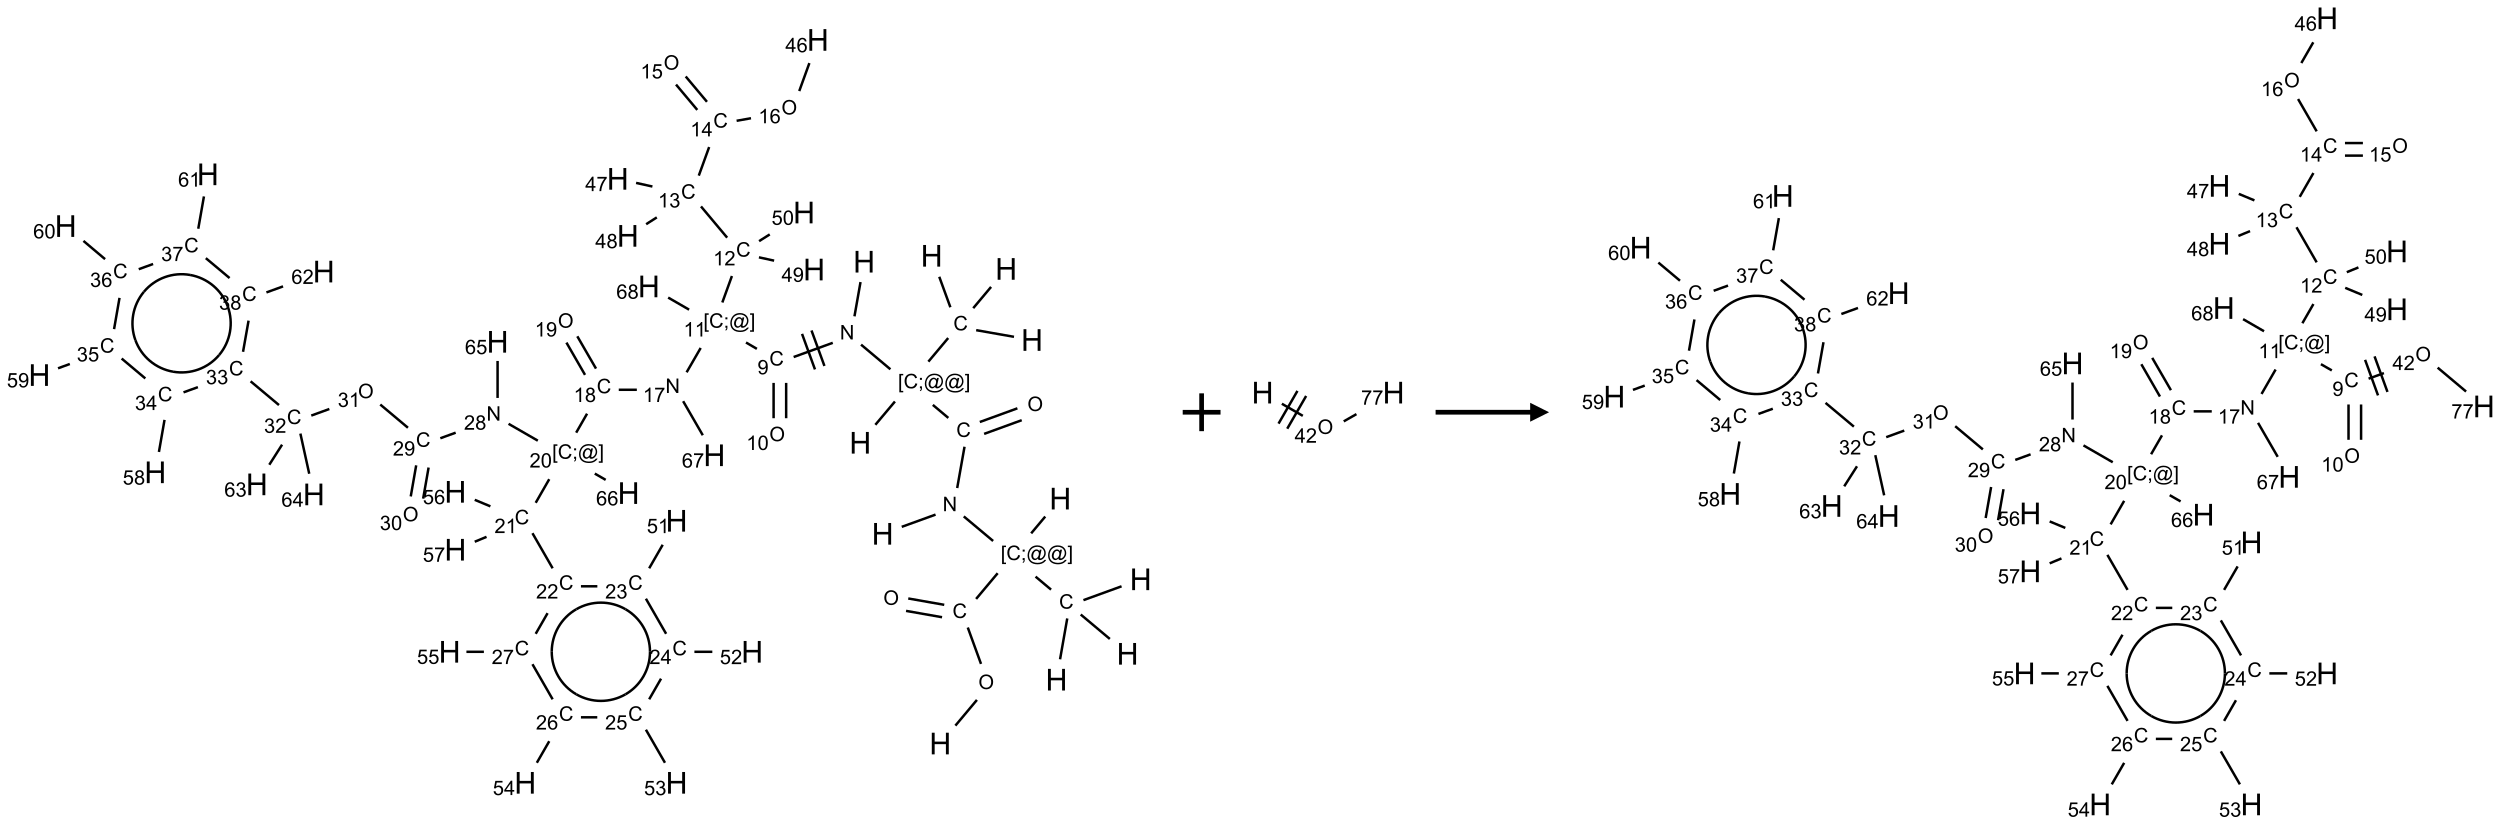 <?xml version="1.0" encoding="UTF-8"?>
<svg xmlns="http://www.w3.org/2000/svg" xmlns:xlink="http://www.w3.org/1999/xlink" width="1322" height="436" viewBox="0 0 1322 436">
<defs>
<g>
<g id="glyph-0-0">
<path d="M 2 0 L 2 -10 L 10 -10 L 10 0 Z M 2.25 -0.25 L 9.75 -0.25 L 9.75 -9.75 L 2.25 -9.75 Z M 2.25 -0.25 "/>
</g>
<g id="glyph-0-1">
<path d="M 1.281 0 L 1.281 -11.453 L 2.797 -11.453 L 2.797 -6.75 L 8.75 -6.75 L 8.75 -11.453 L 10.266 -11.453 L 10.266 0 L 8.75 0 L 8.75 -5.398 L 2.797 -5.398 L 2.797 0 Z M 1.281 0 "/>
</g>
<g id="glyph-1-0">
<path d="M 1.332 0 L 1.332 -6.668 L 6.668 -6.668 L 6.668 0 Z M 1.5 -0.168 L 6.5 -0.168 L 6.5 -6.5 L 1.5 -6.5 Z M 1.5 -0.168 "/>
</g>
<g id="glyph-1-1">
<path d="M 0.516 -3.719 C 0.516 -4.984 0.855 -5.977 1.535 -6.695 C 2.215 -7.414 3.094 -7.77 4.172 -7.77 C 4.875 -7.77 5.512 -7.602 6.078 -7.266 C 6.645 -6.93 7.074 -6.461 7.371 -5.855 C 7.668 -5.254 7.816 -4.57 7.816 -3.809 C 7.816 -3.035 7.66 -2.34 7.348 -1.73 C 7.035 -1.117 6.594 -0.656 6.02 -0.34 C 5.449 -0.027 4.828 0.129 4.168 0.129 C 3.449 0.129 2.805 -0.043 2.238 -0.391 C 1.672 -0.738 1.246 -1.211 0.953 -1.812 C 0.66 -2.414 0.516 -3.047 0.516 -3.719 Z M 1.559 -3.703 C 1.559 -2.781 1.805 -2.059 2.301 -1.527 C 2.793 -1 3.414 -0.734 4.16 -0.734 C 4.922 -0.734 5.547 -1 6.039 -1.535 C 6.531 -2.07 6.777 -2.828 6.777 -3.812 C 6.777 -4.434 6.672 -4.977 6.461 -5.441 C 6.25 -5.902 5.945 -6.262 5.539 -6.52 C 5.133 -6.773 4.68 -6.902 4.176 -6.902 C 3.461 -6.902 2.848 -6.656 2.332 -6.164 C 1.816 -5.672 1.559 -4.852 1.559 -3.703 Z M 1.559 -3.703 "/>
</g>
<g id="glyph-1-2">
<path d="M 6.27 -2.676 L 7.281 -2.422 C 7.07 -1.594 6.688 -0.961 6.137 -0.523 C 5.586 -0.086 4.914 0.129 4.121 0.129 C 3.297 0.129 2.629 -0.039 2.113 -0.371 C 1.598 -0.707 1.203 -1.191 0.934 -1.828 C 0.664 -2.465 0.531 -3.145 0.531 -3.875 C 0.531 -4.672 0.684 -5.363 0.988 -5.957 C 1.293 -6.547 1.723 -6.996 2.285 -7.305 C 2.844 -7.613 3.461 -7.766 4.137 -7.766 C 4.898 -7.766 5.543 -7.57 6.062 -7.184 C 6.582 -6.793 6.945 -6.246 7.152 -5.543 L 6.156 -5.309 C 5.98 -5.863 5.723 -6.266 5.387 -6.52 C 5.051 -6.773 4.625 -6.902 4.113 -6.902 C 3.527 -6.902 3.039 -6.762 2.645 -6.48 C 2.25 -6.199 1.973 -5.82 1.812 -5.348 C 1.652 -4.871 1.574 -4.383 1.574 -3.879 C 1.574 -3.23 1.668 -2.664 1.855 -2.18 C 2.047 -1.695 2.34 -1.332 2.738 -1.094 C 3.137 -0.855 3.57 -0.734 4.035 -0.734 C 4.602 -0.734 5.082 -0.898 5.473 -1.223 C 5.867 -1.551 6.133 -2.035 6.27 -2.676 Z M 6.27 -2.676 "/>
</g>
<g id="glyph-1-3">
<path d="M 0.723 2.121 L 0.723 -7.637 L 2.793 -7.637 L 2.793 -6.859 L 1.66 -6.859 L 1.66 1.344 L 2.793 1.344 L 2.793 2.121 Z M 0.723 2.121 "/>
</g>
<g id="glyph-1-4">
<path d="M 0.949 -4.465 L 0.949 -5.531 L 2.016 -5.531 L 2.016 -4.465 Z M 0.949 0 L 0.949 -1.066 L 2.016 -1.066 L 2.016 0 C 2.016 0.391 1.945 0.711 1.809 0.949 C 1.668 1.191 1.449 1.379 1.145 1.512 L 0.887 1.109 C 1.082 1.023 1.23 0.895 1.324 0.727 C 1.418 0.559 1.469 0.316 1.48 0 Z M 0.949 0 "/>
</g>
<g id="glyph-1-5">
<path d="M 6.047 -0.848 C 5.82 -0.59 5.57 -0.379 5.289 -0.223 C 5.008 -0.062 4.73 0.016 4.449 0.016 C 4.141 0.016 3.84 -0.074 3.547 -0.254 C 3.254 -0.434 3.02 -0.715 2.836 -1.09 C 2.652 -1.465 2.562 -1.875 2.562 -2.324 C 2.562 -2.875 2.703 -3.43 2.988 -3.98 C 3.27 -4.535 3.621 -4.953 4.043 -5.23 C 4.461 -5.508 4.871 -5.645 5.266 -5.645 C 5.566 -5.645 5.855 -5.566 6.129 -5.41 C 6.402 -5.25 6.641 -5.012 6.84 -4.688 L 7.016 -5.496 L 7.949 -5.496 L 7.199 -2 C 7.094 -1.516 7.043 -1.246 7.043 -1.191 C 7.043 -1.098 7.078 -1.02 7.148 -0.949 C 7.219 -0.883 7.305 -0.848 7.406 -0.848 C 7.59 -0.848 7.832 -0.953 8.129 -1.168 C 8.527 -1.445 8.84 -1.816 9.07 -2.285 C 9.301 -2.75 9.418 -3.234 9.418 -3.73 C 9.418 -4.309 9.27 -4.852 8.973 -5.355 C 8.676 -5.859 8.23 -6.262 7.645 -6.562 C 7.055 -6.863 6.406 -7.016 5.691 -7.016 C 4.879 -7.016 4.137 -6.824 3.465 -6.445 C 2.793 -6.066 2.273 -5.52 1.902 -4.809 C 1.535 -4.098 1.348 -3.34 1.348 -2.527 C 1.348 -1.676 1.535 -0.941 1.902 -0.328 C 2.273 0.285 2.809 0.742 3.508 1.035 C 4.207 1.328 4.984 1.473 5.832 1.473 C 6.742 1.473 7.504 1.32 8.121 1.016 C 8.734 0.711 9.195 0.34 9.5 -0.098 L 10.441 -0.098 C 10.266 0.266 9.961 0.637 9.531 1.016 C 9.102 1.395 8.59 1.695 7.996 1.914 C 7.402 2.133 6.688 2.246 5.848 2.246 C 5.078 2.246 4.367 2.145 3.715 1.949 C 3.066 1.75 2.512 1.453 2.051 1.055 C 1.594 0.656 1.25 0.199 1.016 -0.316 C 0.723 -0.973 0.578 -1.684 0.578 -2.441 C 0.578 -3.289 0.75 -4.098 1.098 -4.863 C 1.523 -5.805 2.125 -6.527 2.902 -7.027 C 3.684 -7.527 4.629 -7.777 5.738 -7.777 C 6.602 -7.777 7.375 -7.602 8.059 -7.246 C 8.746 -6.895 9.285 -6.371 9.684 -5.672 C 10.02 -5.07 10.188 -4.418 10.188 -3.715 C 10.188 -2.707 9.832 -1.812 9.125 -1.031 C 8.492 -0.328 7.801 0.02 7.051 0.02 C 6.812 0.02 6.617 -0.016 6.473 -0.09 C 6.324 -0.16 6.215 -0.266 6.145 -0.402 C 6.102 -0.488 6.066 -0.637 6.047 -0.848 Z M 3.527 -2.262 C 3.527 -1.785 3.641 -1.414 3.863 -1.152 C 4.09 -0.887 4.348 -0.754 4.641 -0.754 C 4.836 -0.754 5.039 -0.812 5.254 -0.93 C 5.469 -1.047 5.676 -1.219 5.871 -1.449 C 6.066 -1.676 6.23 -1.969 6.355 -2.32 C 6.48 -2.672 6.543 -3.027 6.543 -3.379 C 6.543 -3.852 6.426 -4.219 6.191 -4.48 C 5.957 -4.738 5.672 -4.871 5.332 -4.871 C 5.109 -4.871 4.902 -4.812 4.707 -4.699 C 4.512 -4.586 4.32 -4.406 4.137 -4.156 C 3.953 -3.906 3.805 -3.602 3.691 -3.246 C 3.582 -2.887 3.527 -2.559 3.527 -2.262 Z M 3.527 -2.262 "/>
</g>
<g id="glyph-1-6">
<path d="M 2.27 2.121 L 0.203 2.121 L 0.203 1.344 L 1.332 1.344 L 1.332 -6.859 L 0.203 -6.859 L 0.203 -7.637 L 2.27 -7.637 Z M 2.27 2.121 "/>
</g>
<g id="glyph-1-7">
<path d="M 0.812 0 L 0.812 -7.637 L 1.848 -7.637 L 5.859 -1.641 L 5.859 -7.637 L 6.828 -7.637 L 6.828 0 L 5.793 0 L 1.781 -6 L 1.781 0 Z M 0.812 0 "/>
</g>
<g id="glyph-1-8">
<path d="M 0.582 -1.766 L 1.484 -1.848 C 1.562 -1.426 1.707 -1.117 1.922 -0.926 C 2.137 -0.734 2.414 -0.641 2.75 -0.641 C 3.039 -0.641 3.289 -0.707 3.508 -0.84 C 3.727 -0.973 3.902 -1.148 4.043 -1.367 C 4.18 -1.586 4.297 -1.887 4.391 -2.262 C 4.484 -2.637 4.531 -3.016 4.531 -3.406 C 4.531 -3.449 4.531 -3.512 4.527 -3.594 C 4.34 -3.297 4.082 -3.055 3.758 -2.867 C 3.434 -2.68 3.082 -2.59 2.703 -2.59 C 2.07 -2.59 1.535 -2.816 1.098 -3.277 C 0.66 -3.734 0.441 -4.34 0.441 -5.09 C 0.441 -5.863 0.672 -6.484 1.129 -6.957 C 1.586 -7.43 2.156 -7.668 2.844 -7.668 C 3.34 -7.668 3.793 -7.531 4.207 -7.266 C 4.617 -7 4.93 -6.617 5.145 -6.121 C 5.355 -5.629 5.465 -4.91 5.465 -3.973 C 5.465 -2.996 5.359 -2.223 5.145 -1.645 C 4.934 -1.066 4.617 -0.625 4.199 -0.324 C 3.781 -0.02 3.293 0.129 2.73 0.129 C 2.133 0.129 1.645 -0.035 1.266 -0.367 C 0.887 -0.699 0.66 -1.164 0.582 -1.766 Z M 4.422 -5.137 C 4.422 -5.676 4.277 -6.102 3.992 -6.418 C 3.707 -6.734 3.359 -6.891 2.957 -6.891 C 2.543 -6.891 2.18 -6.719 1.871 -6.379 C 1.562 -6.039 1.406 -5.598 1.406 -5.059 C 1.406 -4.57 1.555 -4.176 1.848 -3.871 C 2.141 -3.566 2.5 -3.418 2.934 -3.418 C 3.367 -3.418 3.723 -3.57 4.004 -3.871 C 4.281 -4.176 4.422 -4.598 4.422 -5.137 Z M 4.422 -5.137 "/>
</g>
<g id="glyph-1-9">
<path d="M 3.973 0 L 3.035 0 L 3.035 -5.973 C 2.809 -5.758 2.516 -5.543 2.148 -5.328 C 1.781 -5.113 1.453 -4.953 1.16 -4.844 L 1.16 -5.75 C 1.684 -5.996 2.145 -6.297 2.535 -6.645 C 2.93 -6.996 3.207 -7.336 3.371 -7.668 L 3.973 -7.668 Z M 3.973 0 "/>
</g>
<g id="glyph-1-10">
<path d="M 0.441 -3.766 C 0.441 -4.668 0.535 -5.395 0.723 -5.945 C 0.906 -6.496 1.184 -6.922 1.551 -7.219 C 1.918 -7.516 2.375 -7.668 2.934 -7.668 C 3.344 -7.668 3.703 -7.586 4.012 -7.418 C 4.32 -7.254 4.574 -7.016 4.777 -6.707 C 4.977 -6.395 5.137 -6.016 5.25 -5.57 C 5.363 -5.125 5.422 -4.523 5.422 -3.766 C 5.422 -2.871 5.328 -2.148 5.145 -1.598 C 4.961 -1.047 4.688 -0.621 4.32 -0.32 C 3.953 -0.02 3.492 0.129 2.934 0.129 C 2.195 0.129 1.617 -0.133 1.199 -0.66 C 0.695 -1.297 0.441 -2.332 0.441 -3.766 Z M 1.406 -3.766 C 1.406 -2.512 1.555 -1.68 1.848 -1.262 C 2.141 -0.848 2.5 -0.641 2.934 -0.641 C 3.363 -0.641 3.727 -0.848 4.02 -1.266 C 4.312 -1.684 4.457 -2.516 4.457 -3.766 C 4.457 -5.023 4.312 -5.859 4.02 -6.27 C 3.727 -6.684 3.359 -6.891 2.922 -6.891 C 2.492 -6.891 2.148 -6.707 1.891 -6.344 C 1.566 -5.879 1.406 -5.02 1.406 -3.766 Z M 1.406 -3.766 "/>
</g>
<g id="glyph-1-11">
<path d="M 5.371 -0.902 L 5.371 0 L 0.324 0 C 0.316 -0.227 0.352 -0.441 0.434 -0.652 C 0.562 -0.996 0.766 -1.332 1.051 -1.668 C 1.332 -2 1.742 -2.387 2.277 -2.824 C 3.105 -3.504 3.668 -4.043 3.957 -4.441 C 4.25 -4.84 4.395 -5.215 4.395 -5.566 C 4.395 -5.938 4.262 -6.254 3.996 -6.508 C 3.73 -6.762 3.387 -6.891 2.957 -6.891 C 2.508 -6.891 2.145 -6.754 1.875 -6.484 C 1.605 -6.215 1.469 -5.84 1.465 -5.359 L 0.5 -5.457 C 0.566 -6.176 0.812 -6.727 1.246 -7.102 C 1.676 -7.477 2.254 -7.668 2.98 -7.668 C 3.711 -7.668 4.293 -7.465 4.719 -7.059 C 5.145 -6.652 5.359 -6.148 5.359 -5.547 C 5.359 -5.242 5.297 -4.941 5.172 -4.645 C 5.047 -4.352 4.84 -4.039 4.551 -3.715 C 4.262 -3.387 3.777 -2.938 3.105 -2.371 C 2.543 -1.898 2.18 -1.578 2.02 -1.41 C 1.859 -1.242 1.73 -1.07 1.625 -0.902 Z M 5.371 -0.902 "/>
</g>
<g id="glyph-1-12">
<path d="M 0.449 -2.016 L 1.387 -2.141 C 1.492 -1.609 1.676 -1.227 1.934 -0.992 C 2.191 -0.758 2.508 -0.641 2.879 -0.641 C 3.32 -0.641 3.695 -0.793 3.996 -1.098 C 4.301 -1.402 4.453 -1.781 4.453 -2.234 C 4.453 -2.664 4.312 -3.02 4.031 -3.301 C 3.75 -3.578 3.391 -3.719 2.957 -3.719 C 2.781 -3.719 2.562 -3.684 2.297 -3.613 L 2.402 -4.438 C 2.465 -4.43 2.516 -4.426 2.551 -4.426 C 2.949 -4.426 3.312 -4.531 3.629 -4.738 C 3.949 -4.949 4.109 -5.27 4.109 -5.703 C 4.109 -6.047 3.992 -6.332 3.762 -6.559 C 3.527 -6.785 3.227 -6.895 2.859 -6.895 C 2.496 -6.895 2.191 -6.781 1.949 -6.551 C 1.707 -6.324 1.547 -5.98 1.48 -5.52 L 0.543 -5.688 C 0.656 -6.316 0.918 -6.805 1.324 -7.148 C 1.73 -7.492 2.234 -7.668 2.84 -7.668 C 3.254 -7.668 3.641 -7.578 3.988 -7.398 C 4.34 -7.219 4.609 -6.977 4.793 -6.668 C 4.98 -6.359 5.074 -6.031 5.074 -5.684 C 5.074 -5.352 4.984 -5.051 4.809 -4.781 C 4.629 -4.512 4.367 -4.297 4.02 -4.137 C 4.473 -4.031 4.824 -3.816 5.074 -3.488 C 5.324 -3.16 5.449 -2.75 5.449 -2.254 C 5.449 -1.59 5.203 -1.023 4.719 -0.559 C 4.234 -0.098 3.617 0.137 2.875 0.137 C 2.203 0.137 1.648 -0.062 1.207 -0.465 C 0.762 -0.863 0.512 -1.379 0.449 -2.016 Z M 0.449 -2.016 "/>
</g>
<g id="glyph-1-13">
<path d="M 3.449 0 L 3.449 -1.828 L 0.137 -1.828 L 0.137 -2.688 L 3.621 -7.637 L 4.387 -7.637 L 4.387 -2.688 L 5.418 -2.688 L 5.418 -1.828 L 4.387 -1.828 L 4.387 0 Z M 3.449 -2.688 L 3.449 -6.129 L 1.059 -2.688 Z M 3.449 -2.688 "/>
</g>
<g id="glyph-1-14">
<path d="M 0.441 -2 L 1.426 -2.082 C 1.5 -1.605 1.668 -1.242 1.934 -1.004 C 2.199 -0.762 2.52 -0.641 2.895 -0.641 C 3.348 -0.641 3.73 -0.812 4.043 -1.152 C 4.355 -1.492 4.512 -1.941 4.512 -2.504 C 4.512 -3.039 4.359 -3.461 4.059 -3.77 C 3.758 -4.078 3.367 -4.234 2.879 -4.234 C 2.578 -4.234 2.305 -4.164 2.062 -4.027 C 1.82 -3.891 1.629 -3.715 1.488 -3.496 L 0.609 -3.609 L 1.348 -7.531 L 5.145 -7.531 L 5.145 -6.637 L 2.098 -6.637 L 1.688 -4.582 C 2.145 -4.902 2.625 -5.062 3.129 -5.062 C 3.797 -5.062 4.359 -4.832 4.816 -4.371 C 5.277 -3.91 5.504 -3.312 5.504 -2.59 C 5.504 -1.898 5.305 -1.301 4.902 -0.797 C 4.41 -0.18 3.742 0.129 2.895 0.129 C 2.199 0.129 1.633 -0.062 1.195 -0.453 C 0.758 -0.844 0.504 -1.359 0.441 -2 Z M 0.441 -2 "/>
</g>
<g id="glyph-1-15">
<path d="M 5.309 -5.766 L 4.375 -5.691 C 4.293 -6.059 4.172 -6.328 4.02 -6.496 C 3.766 -6.762 3.453 -6.895 3.082 -6.895 C 2.785 -6.895 2.523 -6.812 2.297 -6.645 C 2 -6.43 1.77 -6.117 1.598 -5.703 C 1.43 -5.289 1.34 -4.703 1.332 -3.938 C 1.559 -4.281 1.836 -4.535 2.16 -4.703 C 2.488 -4.871 2.828 -4.953 3.188 -4.953 C 3.812 -4.953 4.344 -4.723 4.785 -4.262 C 5.223 -3.801 5.441 -3.207 5.441 -2.48 C 5.441 -2 5.34 -1.555 5.133 -1.145 C 4.926 -0.73 4.641 -0.418 4.281 -0.199 C 3.922 0.02 3.512 0.129 3.051 0.129 C 2.27 0.129 1.633 -0.156 1.141 -0.73 C 0.648 -1.305 0.402 -2.254 0.402 -3.574 C 0.402 -5.051 0.672 -6.121 1.219 -6.793 C 1.695 -7.375 2.336 -7.668 3.141 -7.668 C 3.742 -7.668 4.234 -7.5 4.617 -7.16 C 5 -6.824 5.23 -6.359 5.309 -5.766 Z M 1.48 -2.473 C 1.48 -2.152 1.547 -1.844 1.684 -1.547 C 1.82 -1.25 2.016 -1.027 2.262 -0.871 C 2.508 -0.719 2.766 -0.641 3.035 -0.641 C 3.434 -0.641 3.773 -0.801 4.059 -1.121 C 4.344 -1.441 4.484 -1.875 4.484 -2.422 C 4.484 -2.949 4.344 -3.367 4.062 -3.668 C 3.781 -3.973 3.426 -4.125 3 -4.125 C 2.578 -4.125 2.219 -3.973 1.922 -3.668 C 1.625 -3.363 1.48 -2.969 1.48 -2.473 Z M 1.48 -2.473 "/>
</g>
<g id="glyph-1-16">
<path d="M 0.504 -6.637 L 0.504 -7.535 L 5.449 -7.535 L 5.449 -6.809 C 4.961 -6.289 4.48 -5.602 4.004 -4.746 C 3.527 -3.887 3.156 -3.004 2.895 -2.098 C 2.707 -1.461 2.59 -0.762 2.535 0 L 1.574 0 C 1.582 -0.602 1.703 -1.328 1.926 -2.176 C 2.152 -3.027 2.477 -3.848 2.898 -4.637 C 3.32 -5.426 3.77 -6.094 4.246 -6.637 Z M 0.504 -6.637 "/>
</g>
<g id="glyph-1-17">
<path d="M 1.887 -4.141 C 1.496 -4.281 1.207 -4.484 1.02 -4.75 C 0.832 -5.016 0.738 -5.328 0.738 -5.699 C 0.738 -6.254 0.938 -6.719 1.34 -7.098 C 1.738 -7.477 2.27 -7.668 2.934 -7.668 C 3.598 -7.668 4.137 -7.473 4.543 -7.086 C 4.949 -6.699 5.152 -6.227 5.152 -5.672 C 5.152 -5.316 5.059 -5.008 4.871 -4.746 C 4.688 -4.484 4.406 -4.281 4.027 -4.141 C 4.496 -3.988 4.852 -3.742 5.098 -3.402 C 5.34 -3.062 5.465 -2.656 5.465 -2.184 C 5.465 -1.531 5.234 -0.98 4.77 -0.535 C 4.309 -0.09 3.703 0.129 2.949 0.129 C 2.195 0.129 1.586 -0.094 1.125 -0.539 C 0.664 -0.984 0.434 -1.543 0.434 -2.207 C 0.434 -2.703 0.559 -3.121 0.809 -3.457 C 1.062 -3.793 1.422 -4.02 1.887 -4.141 Z M 1.699 -5.73 C 1.699 -5.367 1.812 -5.074 2.047 -4.844 C 2.281 -4.613 2.582 -4.5 2.953 -4.5 C 3.312 -4.5 3.609 -4.613 3.84 -4.84 C 4.07 -5.066 4.188 -5.348 4.188 -5.676 C 4.188 -6.02 4.07 -6.309 3.832 -6.543 C 3.594 -6.777 3.297 -6.895 2.941 -6.895 C 2.586 -6.895 2.289 -6.781 2.051 -6.551 C 1.816 -6.324 1.699 -6.047 1.699 -5.73 Z M 1.395 -2.203 C 1.395 -1.938 1.461 -1.676 1.586 -1.426 C 1.711 -1.176 1.902 -0.984 2.152 -0.848 C 2.402 -0.711 2.672 -0.641 2.957 -0.641 C 3.406 -0.641 3.777 -0.785 4.066 -1.074 C 4.359 -1.363 4.504 -1.727 4.504 -2.172 C 4.504 -2.625 4.355 -2.996 4.055 -3.293 C 3.754 -3.586 3.379 -3.734 2.926 -3.734 C 2.484 -3.734 2.121 -3.59 1.832 -3.297 C 1.543 -3.004 1.395 -2.641 1.395 -2.203 Z M 1.395 -2.203 "/>
</g>
</g>
</defs>
<path fill="none" stroke-width="0.033" stroke-linecap="butt" stroke-linejoin="miter" stroke="rgb(0%, 0%, 0%)" stroke-opacity="1" stroke-miterlimit="10" d="M 12.109 9.065 L 12.394 8.725 " transform="matrix(40, 0, 0, 40, 20.84, 21.115)"/>
<path fill="none" stroke-width="0.033" stroke-linecap="butt" stroke-linejoin="miter" stroke="rgb(0%, 0%, 0%)" stroke-opacity="1" stroke-miterlimit="10" d="M 12.448 8.249 L 12.273 7.768 " transform="matrix(40, 0, 0, 40, 20.84, 21.115)"/>
<path fill="none" stroke-width="0.033" stroke-linecap="butt" stroke-linejoin="miter" stroke="rgb(0%, 0%, 0%)" stroke-opacity="1" stroke-miterlimit="10" d="M 11.962 7.468 L 11.486 7.384 " transform="matrix(40, 0, 0, 40, 20.84, 21.115)"/>
<path fill="none" stroke-width="0.033" stroke-linecap="butt" stroke-linejoin="miter" stroke="rgb(0%, 0%, 0%)" stroke-opacity="1" stroke-miterlimit="10" d="M 11.933 7.632 L 11.457 7.548 " transform="matrix(40, 0, 0, 40, 20.84, 21.115)"/>
<path fill="none" stroke-width="0.033" stroke-linecap="butt" stroke-linejoin="miter" stroke="rgb(0%, 0%, 0%)" stroke-opacity="1" stroke-miterlimit="10" d="M 12.383 7.39 L 12.668 7.05 " transform="matrix(40, 0, 0, 40, 20.84, 21.115)"/>
<path fill="none" stroke-width="0.033" stroke-linecap="butt" stroke-linejoin="miter" stroke="rgb(0%, 0%, 0%)" stroke-opacity="1" stroke-miterlimit="10" d="M 13.111 6.523 L 13.297 6.301 " transform="matrix(40, 0, 0, 40, 20.84, 21.115)"/>
<path fill="none" stroke-width="0.033" stroke-linecap="butt" stroke-linejoin="miter" stroke="rgb(0%, 0%, 0%)" stroke-opacity="1" stroke-miterlimit="10" d="M 12.608 6.624 L 12.22 6.299 " transform="matrix(40, 0, 0, 40, 20.84, 21.115)"/>
<path fill="none" stroke-width="0.033" stroke-linecap="butt" stroke-linejoin="miter" stroke="rgb(0%, 0%, 0%)" stroke-opacity="1" stroke-miterlimit="10" d="M 11.847 6.275 L 11.4 6.437 " transform="matrix(40, 0, 0, 40, 20.84, 21.115)"/>
<path fill="none" stroke-width="0.033" stroke-linecap="butt" stroke-linejoin="miter" stroke="rgb(0%, 0%, 0%)" stroke-opacity="1" stroke-miterlimit="10" d="M 12.133 5.924 L 12.23 5.378 " transform="matrix(40, 0, 0, 40, 20.84, 21.115)"/>
<path fill="none" stroke-width="0.033" stroke-linecap="butt" stroke-linejoin="miter" stroke="rgb(0%, 0%, 0%)" stroke-opacity="1" stroke-miterlimit="10" d="M 12.489 5.208 L 12.986 5.027 " transform="matrix(40, 0, 0, 40, 20.84, 21.115)"/>
<path fill="none" stroke-width="0.033" stroke-linecap="butt" stroke-linejoin="miter" stroke="rgb(0%, 0%, 0%)" stroke-opacity="1" stroke-miterlimit="10" d="M 12.432 5.051 L 12.929 4.87 " transform="matrix(40, 0, 0, 40, 20.84, 21.115)"/>
<path fill="none" stroke-width="0.033" stroke-linecap="butt" stroke-linejoin="miter" stroke="rgb(0%, 0%, 0%)" stroke-opacity="1" stroke-miterlimit="10" d="M 12.016 4.997 L 11.811 4.825 " transform="matrix(40, 0, 0, 40, 20.84, 21.115)"/>
<path fill="none" stroke-width="0.033" stroke-linecap="butt" stroke-linejoin="miter" stroke="rgb(0%, 0%, 0%)" stroke-opacity="1" stroke-miterlimit="10" d="M 11.31 4.78 L 11.051 5.088 " transform="matrix(40, 0, 0, 40, 20.84, 21.115)"/>
<path fill="none" stroke-width="0.033" stroke-linecap="butt" stroke-linejoin="miter" stroke="rgb(0%, 0%, 0%)" stroke-opacity="1" stroke-miterlimit="10" d="M 11.25 4.354 L 10.862 4.028 " transform="matrix(40, 0, 0, 40, 20.84, 21.115)"/>
<path fill="none" stroke-width="0.033" stroke-linecap="butt" stroke-linejoin="miter" stroke="rgb(0%, 0%, 0%)" stroke-opacity="1" stroke-miterlimit="10" d="M 10.775 3.654 L 10.855 3.201 " transform="matrix(40, 0, 0, 40, 20.84, 21.115)"/>
<path fill="none" stroke-width="0.033" stroke-linecap="butt" stroke-linejoin="miter" stroke="rgb(0%, 0%, 0%)" stroke-opacity="1" stroke-miterlimit="10" d="M 10.488 4.004 L 9.971 4.192 " transform="matrix(40, 0, 0, 40, 20.84, 21.115)"/>
<path fill="none" stroke-width="0.033" stroke-linecap="butt" stroke-linejoin="miter" stroke="rgb(0%, 0%, 0%)" stroke-opacity="1" stroke-miterlimit="10" d="M 10.082 3.886 L 10.253 4.356 " transform="matrix(40, 0, 0, 40, 20.84, 21.115)"/>
<path fill="none" stroke-width="0.033" stroke-linecap="butt" stroke-linejoin="miter" stroke="rgb(0%, 0%, 0%)" stroke-opacity="1" stroke-miterlimit="10" d="M 10.207 3.841 L 10.378 4.31 " transform="matrix(40, 0, 0, 40, 20.84, 21.115)"/>
<path fill="none" stroke-width="0.033" stroke-linecap="butt" stroke-linejoin="miter" stroke="rgb(0%, 0%, 0%)" stroke-opacity="1" stroke-miterlimit="10" d="M 9.706 4.534 L 9.706 5.001 " transform="matrix(40, 0, 0, 40, 20.84, 21.115)"/>
<path fill="none" stroke-width="0.033" stroke-linecap="butt" stroke-linejoin="miter" stroke="rgb(0%, 0%, 0%)" stroke-opacity="1" stroke-miterlimit="10" d="M 9.872 4.534 L 9.872 5.001 " transform="matrix(40, 0, 0, 40, 20.84, 21.115)"/>
<path fill="none" stroke-width="0.033" stroke-linecap="butt" stroke-linejoin="miter" stroke="rgb(0%, 0%, 0%)" stroke-opacity="1" stroke-miterlimit="10" d="M 9.485 4.084 L 9.341 4 " transform="matrix(40, 0, 0, 40, 20.84, 21.115)"/>
<path fill="none" stroke-width="0.033" stroke-linecap="butt" stroke-linejoin="miter" stroke="rgb(0%, 0%, 0%)" stroke-opacity="1" stroke-miterlimit="10" d="M 9.028 3.471 L 9.155 3.121 " transform="matrix(40, 0, 0, 40, 20.84, 21.115)"/>
<path fill="none" stroke-width="0.033" stroke-linecap="butt" stroke-linejoin="miter" stroke="rgb(0%, 0%, 0%)" stroke-opacity="1" stroke-miterlimit="10" d="M 9.092 2.614 L 8.746 2.201 " transform="matrix(40, 0, 0, 40, 20.84, 21.115)"/>
<path fill="none" stroke-width="0.033" stroke-linecap="butt" stroke-linejoin="miter" stroke="rgb(0%, 0%, 0%)" stroke-opacity="1" stroke-miterlimit="10" d="M 8.717 1.794 L 8.854 1.416 " transform="matrix(40, 0, 0, 40, 20.84, 21.115)"/>
<path fill="none" stroke-width="0.033" stroke-linecap="butt" stroke-linejoin="miter" stroke="rgb(0%, 0%, 0%)" stroke-opacity="1" stroke-miterlimit="10" d="M 8.825 0.818 L 8.544 0.483 " transform="matrix(40, 0, 0, 40, 20.84, 21.115)"/>
<path fill="none" stroke-width="0.033" stroke-linecap="butt" stroke-linejoin="miter" stroke="rgb(0%, 0%, 0%)" stroke-opacity="1" stroke-miterlimit="10" d="M 8.697 0.925 L 8.416 0.59 " transform="matrix(40, 0, 0, 40, 20.84, 21.115)"/>
<path fill="none" stroke-width="0.033" stroke-linecap="butt" stroke-linejoin="miter" stroke="rgb(0%, 0%, 0%)" stroke-opacity="1" stroke-miterlimit="10" d="M 9.217 1.069 L 9.407 1.035 " transform="matrix(40, 0, 0, 40, 20.84, 21.115)"/>
<path fill="none" stroke-width="0.033" stroke-linecap="butt" stroke-linejoin="miter" stroke="rgb(0%, 0%, 0%)" stroke-opacity="1" stroke-miterlimit="10" d="M 10.045 0.676 L 10.179 0.306 " transform="matrix(40, 0, 0, 40, 20.84, 21.115)"/>
<path fill="none" stroke-width="0.033" stroke-linecap="butt" stroke-linejoin="miter" stroke="rgb(0%, 0%, 0%)" stroke-opacity="1" stroke-miterlimit="10" d="M 8.104 1.938 L 7.888 1.89 " transform="matrix(40, 0, 0, 40, 20.84, 21.115)"/>
<path fill="none" stroke-width="0.033" stroke-linecap="butt" stroke-linejoin="miter" stroke="rgb(0%, 0%, 0%)" stroke-opacity="1" stroke-miterlimit="10" d="M 8.162 2.346 L 8.021 2.436 " transform="matrix(40, 0, 0, 40, 20.84, 21.115)"/>
<path fill="none" stroke-width="0.033" stroke-linecap="butt" stroke-linejoin="miter" stroke="rgb(0%, 0%, 0%)" stroke-opacity="1" stroke-miterlimit="10" d="M 9.512 2.874 L 9.713 2.918 " transform="matrix(40, 0, 0, 40, 20.84, 21.115)"/>
<path fill="none" stroke-width="0.033" stroke-linecap="butt" stroke-linejoin="miter" stroke="rgb(0%, 0%, 0%)" stroke-opacity="1" stroke-miterlimit="10" d="M 9.514 2.66 L 9.655 2.571 " transform="matrix(40, 0, 0, 40, 20.84, 21.115)"/>
<path fill="none" stroke-width="0.033" stroke-linecap="butt" stroke-linejoin="miter" stroke="rgb(0%, 0%, 0%)" stroke-opacity="1" stroke-miterlimit="10" d="M 8.742 4.072 L 8.556 4.394 " transform="matrix(40, 0, 0, 40, 20.84, 21.115)"/>
<path fill="none" stroke-width="0.033" stroke-linecap="butt" stroke-linejoin="miter" stroke="rgb(0%, 0%, 0%)" stroke-opacity="1" stroke-miterlimit="10" d="M 7.898 4.625 L 7.659 4.625 " transform="matrix(40, 0, 0, 40, 20.84, 21.115)"/>
<path fill="none" stroke-width="0.033" stroke-linecap="butt" stroke-linejoin="miter" stroke="rgb(0%, 0%, 0%)" stroke-opacity="1" stroke-miterlimit="10" d="M 7.358 4.345 L 7.111 3.918 " transform="matrix(40, 0, 0, 40, 20.84, 21.115)"/>
<path fill="none" stroke-width="0.033" stroke-linecap="butt" stroke-linejoin="miter" stroke="rgb(0%, 0%, 0%)" stroke-opacity="1" stroke-miterlimit="10" d="M 7.213 4.428 L 6.967 4.001 " transform="matrix(40, 0, 0, 40, 20.84, 21.115)"/>
<path fill="none" stroke-width="0.033" stroke-linecap="butt" stroke-linejoin="miter" stroke="rgb(0%, 0%, 0%)" stroke-opacity="1" stroke-miterlimit="10" d="M 7.24 4.941 L 7.096 5.192 " transform="matrix(40, 0, 0, 40, 20.84, 21.115)"/>
<path fill="none" stroke-width="0.033" stroke-linecap="butt" stroke-linejoin="miter" stroke="rgb(0%, 0%, 0%)" stroke-opacity="1" stroke-miterlimit="10" d="M 6.74 5.807 L 6.561 6.119 " transform="matrix(40, 0, 0, 40, 20.84, 21.115)"/>
<path fill="none" stroke-width="0.033" stroke-linecap="butt" stroke-linejoin="miter" stroke="rgb(0%, 0%, 0%)" stroke-opacity="1" stroke-miterlimit="10" d="M 6.518 6.521 L 6.785 6.985 " transform="matrix(40, 0, 0, 40, 20.84, 21.115)"/>
<path fill="none" stroke-width="0.033" stroke-linecap="butt" stroke-linejoin="miter" stroke="rgb(0%, 0%, 0%)" stroke-opacity="1" stroke-miterlimit="10" d="M 7.159 7.223 L 7.376 7.223 " transform="matrix(40, 0, 0, 40, 20.84, 21.115)"/>
<path fill="none" stroke-width="0.033" stroke-linecap="butt" stroke-linejoin="miter" stroke="rgb(0%, 0%, 0%)" stroke-opacity="1" stroke-miterlimit="10" d="M 8.061 6.985 L 8.24 6.674 " transform="matrix(40, 0, 0, 40, 20.84, 21.115)"/>
<path fill="none" stroke-width="0.033" stroke-linecap="butt" stroke-linejoin="miter" stroke="rgb(0%, 0%, 0%)" stroke-opacity="1" stroke-miterlimit="10" d="M 8.018 7.387 L 8.285 7.851 " transform="matrix(40, 0, 0, 40, 20.84, 21.115)"/>
<path fill="none" stroke-width="0.033" stroke-linecap="butt" stroke-linejoin="miter" stroke="rgb(0%, 0%, 0%)" stroke-opacity="1" stroke-miterlimit="10" d="M 8.659 8.089 L 8.896 8.089 " transform="matrix(40, 0, 0, 40, 20.84, 21.115)"/>
<path fill="none" stroke-width="0.033" stroke-linecap="butt" stroke-linejoin="miter" stroke="rgb(0%, 0%, 0%)" stroke-opacity="1" stroke-miterlimit="10" d="M 8.218 8.444 L 8.061 8.717 " transform="matrix(40, 0, 0, 40, 20.84, 21.115)"/>
<path fill="none" stroke-width="0.033" stroke-linecap="butt" stroke-linejoin="miter" stroke="rgb(0%, 0%, 0%)" stroke-opacity="1" stroke-miterlimit="10" d="M 8.018 9.119 L 8.27 9.556 " transform="matrix(40, 0, 0, 40, 20.84, 21.115)"/>
<path fill="none" stroke-width="0.033" stroke-linecap="butt" stroke-linejoin="miter" stroke="rgb(0%, 0%, 0%)" stroke-opacity="1" stroke-miterlimit="10" d="M 7.375 8.955 L 7.159 8.955 " transform="matrix(40, 0, 0, 40, 20.84, 21.115)"/>
<path fill="none" stroke-width="0.033" stroke-linecap="butt" stroke-linejoin="miter" stroke="rgb(0%, 0%, 0%)" stroke-opacity="1" stroke-miterlimit="10" d="M 6.74 9.271 L 6.576 9.556 " transform="matrix(40, 0, 0, 40, 20.84, 21.115)"/>
<path fill="none" stroke-width="0.033" stroke-linecap="butt" stroke-linejoin="miter" stroke="rgb(0%, 0%, 0%)" stroke-opacity="1" stroke-miterlimit="10" d="M 6.785 8.717 L 6.518 8.253 " transform="matrix(40, 0, 0, 40, 20.84, 21.115)"/>
<path fill="none" stroke-width="0.033" stroke-linecap="butt" stroke-linejoin="miter" stroke="rgb(0%, 0%, 0%)" stroke-opacity="1" stroke-miterlimit="10" d="M 6.561 7.851 L 6.718 7.578 " transform="matrix(40, 0, 0, 40, 20.84, 21.115)"/>
<path fill="none" stroke-width="0.033" stroke-linecap="butt" stroke-linejoin="miter" stroke="rgb(0%, 0%, 0%)" stroke-opacity="1" stroke-miterlimit="10" d="M 5.876 8.089 L 5.645 8.089 " transform="matrix(40, 0, 0, 40, 20.84, 21.115)"/>
<path fill="none" stroke-width="0.033" stroke-linecap="butt" stroke-linejoin="miter" stroke="rgb(0%, 0%, 0%)" stroke-opacity="1" stroke-miterlimit="10" d="M 5.962 6.166 L 5.755 6.08 " transform="matrix(40, 0, 0, 40, 20.84, 21.115)"/>
<path fill="none" stroke-width="0.033" stroke-linecap="butt" stroke-linejoin="miter" stroke="rgb(0%, 0%, 0%)" stroke-opacity="1" stroke-miterlimit="10" d="M 5.911 6.569 L 5.755 6.634 " transform="matrix(40, 0, 0, 40, 20.84, 21.115)"/>
<path fill="none" stroke-width="0.033" stroke-linecap="butt" stroke-linejoin="miter" stroke="rgb(0%, 0%, 0%)" stroke-opacity="1" stroke-miterlimit="10" d="M 6.589 5.298 L 6.202 5.075 " transform="matrix(40, 0, 0, 40, 20.84, 21.115)"/>
<path fill="none" stroke-width="0.033" stroke-linecap="butt" stroke-linejoin="miter" stroke="rgb(0%, 0%, 0%)" stroke-opacity="1" stroke-miterlimit="10" d="M 5.503 5.192 L 5.3 5.266 " transform="matrix(40, 0, 0, 40, 20.84, 21.115)"/>
<path fill="none" stroke-width="0.033" stroke-linecap="butt" stroke-linejoin="miter" stroke="rgb(0%, 0%, 0%)" stroke-opacity="1" stroke-miterlimit="10" d="M 4.981 5.624 L 4.909 6.035 " transform="matrix(40, 0, 0, 40, 20.84, 21.115)"/>
<path fill="none" stroke-width="0.033" stroke-linecap="butt" stroke-linejoin="miter" stroke="rgb(0%, 0%, 0%)" stroke-opacity="1" stroke-miterlimit="10" d="M 5.145 5.653 L 5.073 6.064 " transform="matrix(40, 0, 0, 40, 20.84, 21.115)"/>
<path fill="none" stroke-width="0.033" stroke-linecap="butt" stroke-linejoin="miter" stroke="rgb(0%, 0%, 0%)" stroke-opacity="1" stroke-miterlimit="10" d="M 4.872 5.127 L 4.506 4.82 " transform="matrix(40, 0, 0, 40, 20.84, 21.115)"/>
<path fill="none" stroke-width="0.033" stroke-linecap="butt" stroke-linejoin="miter" stroke="rgb(0%, 0%, 0%)" stroke-opacity="1" stroke-miterlimit="10" d="M 3.833 4.879 L 3.594 4.966 " transform="matrix(40, 0, 0, 40, 20.84, 21.115)"/>
<path fill="none" stroke-width="0.033" stroke-linecap="butt" stroke-linejoin="miter" stroke="rgb(0%, 0%, 0%)" stroke-opacity="1" stroke-miterlimit="10" d="M 3.167 4.827 L 2.792 4.513 " transform="matrix(40, 0, 0, 40, 20.84, 21.115)"/>
<path fill="none" stroke-width="0.033" stroke-linecap="butt" stroke-linejoin="miter" stroke="rgb(0%, 0%, 0%)" stroke-opacity="1" stroke-miterlimit="10" d="M 2.095 4.59 L 1.905 4.659 " transform="matrix(40, 0, 0, 40, 20.84, 21.115)"/>
<path fill="none" stroke-width="0.033" stroke-linecap="butt" stroke-linejoin="miter" stroke="rgb(0%, 0%, 0%)" stroke-opacity="1" stroke-miterlimit="10" d="M 1.654 5.023 L 1.58 5.447 " transform="matrix(40, 0, 0, 40, 20.84, 21.115)"/>
<path fill="none" stroke-width="0.033" stroke-linecap="butt" stroke-linejoin="miter" stroke="rgb(0%, 0%, 0%)" stroke-opacity="1" stroke-miterlimit="10" d="M 1.4 4.475 L 1.087 4.212 " transform="matrix(40, 0, 0, 40, 20.84, 21.115)"/>
<path fill="none" stroke-width="0.033" stroke-linecap="butt" stroke-linejoin="miter" stroke="rgb(0%, 0%, 0%)" stroke-opacity="1" stroke-miterlimit="10" d="M 0.402 4.284 L 0.246 4.341 " transform="matrix(40, 0, 0, 40, 20.84, 21.115)"/>
<path fill="none" stroke-width="0.033" stroke-linecap="butt" stroke-linejoin="miter" stroke="rgb(0%, 0%, 0%)" stroke-opacity="1" stroke-miterlimit="10" d="M 0.987 3.823 L 1.059 3.41 " transform="matrix(40, 0, 0, 40, 20.84, 21.115)"/>
<path fill="none" stroke-width="0.033" stroke-linecap="butt" stroke-linejoin="miter" stroke="rgb(0%, 0%, 0%)" stroke-opacity="1" stroke-miterlimit="10" d="M 0.868 2.898 L 0.582 2.657 " transform="matrix(40, 0, 0, 40, 20.84, 21.115)"/>
<path fill="none" stroke-width="0.033" stroke-linecap="butt" stroke-linejoin="miter" stroke="rgb(0%, 0%, 0%)" stroke-opacity="1" stroke-miterlimit="10" d="M 1.313 3.031 L 1.503 2.962 " transform="matrix(40, 0, 0, 40, 20.84, 21.115)"/>
<path fill="none" stroke-width="0.033" stroke-linecap="butt" stroke-linejoin="miter" stroke="rgb(0%, 0%, 0%)" stroke-opacity="1" stroke-miterlimit="10" d="M 2.1 2.496 L 2.175 2.069 " transform="matrix(40, 0, 0, 40, 20.84, 21.115)"/>
<path fill="none" stroke-width="0.033" stroke-linecap="butt" stroke-linejoin="miter" stroke="rgb(0%, 0%, 0%)" stroke-opacity="1" stroke-miterlimit="10" d="M 2.2 2.885 L 2.514 3.148 " transform="matrix(40, 0, 0, 40, 20.84, 21.115)"/>
<path fill="none" stroke-width="0.033" stroke-linecap="butt" stroke-linejoin="miter" stroke="rgb(0%, 0%, 0%)" stroke-opacity="1" stroke-miterlimit="10" d="M 2.765 3.711 L 2.692 4.123 " transform="matrix(40, 0, 0, 40, 20.84, 21.115)"/>
<path fill="none" stroke-width="0.033" stroke-linecap="butt" stroke-linejoin="miter" stroke="rgb(0%, 0%, 0%)" stroke-opacity="1" stroke-miterlimit="10" d="M 3.001 3.338 L 3.221 3.258 " transform="matrix(40, 0, 0, 40, 20.84, 21.115)"/>
<path fill="none" stroke-width="0.033" stroke-linecap="butt" stroke-linejoin="miter" stroke="rgb(0%, 0%, 0%)" stroke-opacity="1" stroke-miterlimit="10" d="M 3.208 5.351 L 3.039 5.616 " transform="matrix(40, 0, 0, 40, 20.84, 21.115)"/>
<path fill="none" stroke-width="0.033" stroke-linecap="butt" stroke-linejoin="miter" stroke="rgb(0%, 0%, 0%)" stroke-opacity="1" stroke-miterlimit="10" d="M 3.45 5.204 L 3.567 5.735 " transform="matrix(40, 0, 0, 40, 20.84, 21.115)"/>
<path fill="none" stroke-width="0.033" stroke-linecap="butt" stroke-linejoin="miter" stroke="rgb(0%, 0%, 0%)" stroke-opacity="1" stroke-miterlimit="10" d="M 6.057 4.733 L 6.057 4.244 " transform="matrix(40, 0, 0, 40, 20.84, 21.115)"/>
<path fill="none" stroke-width="0.033" stroke-linecap="butt" stroke-linejoin="miter" stroke="rgb(0%, 0%, 0%)" stroke-opacity="1" stroke-miterlimit="10" d="M 7.342 5.733 L 7.486 5.816 " transform="matrix(40, 0, 0, 40, 20.84, 21.115)"/>
<path fill="none" stroke-width="0.033" stroke-linecap="butt" stroke-linejoin="miter" stroke="rgb(0%, 0%, 0%)" stroke-opacity="1" stroke-miterlimit="10" d="M 8.51 4.776 L 8.77 5.226 " transform="matrix(40, 0, 0, 40, 20.84, 21.115)"/>
<path fill="none" stroke-width="0.033" stroke-linecap="butt" stroke-linejoin="miter" stroke="rgb(0%, 0%, 0%)" stroke-opacity="1" stroke-miterlimit="10" d="M 8.589 3.566 L 8.312 3.406 " transform="matrix(40, 0, 0, 40, 20.84, 21.115)"/>
<path fill="none" stroke-width="0.033" stroke-linecap="butt" stroke-linejoin="miter" stroke="rgb(0%, 0%, 0%)" stroke-opacity="1" stroke-miterlimit="10" d="M 11.752 4.253 L 12.014 3.941 " transform="matrix(40, 0, 0, 40, 20.84, 21.115)"/>
<path fill="none" stroke-width="0.033" stroke-linecap="butt" stroke-linejoin="miter" stroke="rgb(0%, 0%, 0%)" stroke-opacity="1" stroke-miterlimit="10" d="M 12.043 3.534 L 11.896 3.131 " transform="matrix(40, 0, 0, 40, 20.84, 21.115)"/>
<path fill="none" stroke-width="0.033" stroke-linecap="butt" stroke-linejoin="miter" stroke="rgb(0%, 0%, 0%)" stroke-opacity="1" stroke-miterlimit="10" d="M 12.345 3.546 L 12.581 3.265 " transform="matrix(40, 0, 0, 40, 20.84, 21.115)"/>
<path fill="none" stroke-width="0.033" stroke-linecap="butt" stroke-linejoin="miter" stroke="rgb(0%, 0%, 0%)" stroke-opacity="1" stroke-miterlimit="10" d="M 12.384 3.837 L 12.884 3.925 " transform="matrix(40, 0, 0, 40, 20.84, 21.115)"/>
<path fill="none" stroke-width="0.033" stroke-linecap="butt" stroke-linejoin="miter" stroke="rgb(0%, 0%, 0%)" stroke-opacity="1" stroke-miterlimit="10" d="M 13.169 7.095 L 13.374 7.267 " transform="matrix(40, 0, 0, 40, 20.84, 21.115)"/>
<path fill="none" stroke-width="0.033" stroke-linecap="butt" stroke-linejoin="miter" stroke="rgb(0%, 0%, 0%)" stroke-opacity="1" stroke-miterlimit="10" d="M 13.802 7.406 L 14.306 7.223 " transform="matrix(40, 0, 0, 40, 20.84, 21.115)"/>
<path fill="none" stroke-width="0.033" stroke-linecap="butt" stroke-linejoin="miter" stroke="rgb(0%, 0%, 0%)" stroke-opacity="1" stroke-miterlimit="10" d="M 13.588 7.648 L 13.493 8.188 " transform="matrix(40, 0, 0, 40, 20.84, 21.115)"/>
<path fill="none" stroke-width="0.033" stroke-linecap="butt" stroke-linejoin="miter" stroke="rgb(0%, 0%, 0%)" stroke-opacity="1" stroke-miterlimit="10" d="M 13.766 7.596 L 14.151 7.919 " transform="matrix(40, 0, 0, 40, 20.84, 21.115)"/>
<path fill="none" stroke-width="0.033" stroke-linecap="butt" stroke-linejoin="miter" stroke="rgb(0%, 0%, 0%)" stroke-opacity="1" stroke-miterlimit="10" d="M 7.098 7.526 C 7.299 7.41 7.547 7.41 7.748 7.526 " transform="matrix(40, 0, 0, 40, 20.84, 21.115)"/>
<path fill="none" stroke-width="0.033" stroke-linecap="butt" stroke-linejoin="miter" stroke="rgb(0%, 0%, 0%)" stroke-opacity="1" stroke-miterlimit="10" d="M 6.773 8.089 C 6.773 7.857 6.897 7.642 7.098 7.526 " transform="matrix(40, 0, 0, 40, 20.84, 21.115)"/>
<path fill="none" stroke-width="0.033" stroke-linecap="butt" stroke-linejoin="miter" stroke="rgb(0%, 0%, 0%)" stroke-opacity="1" stroke-miterlimit="10" d="M 7.098 8.651 C 6.897 8.535 6.773 8.321 6.773 8.089 " transform="matrix(40, 0, 0, 40, 20.84, 21.115)"/>
<path fill="none" stroke-width="0.033" stroke-linecap="butt" stroke-linejoin="miter" stroke="rgb(0%, 0%, 0%)" stroke-opacity="1" stroke-miterlimit="10" d="M 7.748 8.651 C 7.547 8.767 7.299 8.767 7.098 8.651 " transform="matrix(40, 0, 0, 40, 20.84, 21.115)"/>
<path fill="none" stroke-width="0.033" stroke-linecap="butt" stroke-linejoin="miter" stroke="rgb(0%, 0%, 0%)" stroke-opacity="1" stroke-miterlimit="10" d="M 8.072 8.089 C 8.072 8.321 7.949 8.535 7.748 8.651 " transform="matrix(40, 0, 0, 40, 20.84, 21.115)"/>
<path fill="none" stroke-width="0.033" stroke-linecap="butt" stroke-linejoin="miter" stroke="rgb(0%, 0%, 0%)" stroke-opacity="1" stroke-miterlimit="10" d="M 7.748 7.526 C 7.949 7.642 8.072 7.857 8.072 8.089 " transform="matrix(40, 0, 0, 40, 20.84, 21.115)"/>
<path fill="none" stroke-width="0.033" stroke-linecap="butt" stroke-linejoin="miter" stroke="rgb(0%, 0%, 0%)" stroke-opacity="1" stroke-miterlimit="10" d="M 2.377 4.164 C 2.228 4.342 1.995 4.426 1.767 4.386 " transform="matrix(40, 0, 0, 40, 20.84, 21.115)"/>
<path fill="none" stroke-width="0.033" stroke-linecap="butt" stroke-linejoin="miter" stroke="rgb(0%, 0%, 0%)" stroke-opacity="1" stroke-miterlimit="10" d="M 2.49 3.524 C 2.569 3.742 2.526 3.986 2.377 4.164 " transform="matrix(40, 0, 0, 40, 20.84, 21.115)"/>
<path fill="none" stroke-width="0.033" stroke-linecap="butt" stroke-linejoin="miter" stroke="rgb(0%, 0%, 0%)" stroke-opacity="1" stroke-miterlimit="10" d="M 1.992 3.107 C 2.221 3.147 2.41 3.306 2.49 3.524 " transform="matrix(40, 0, 0, 40, 20.84, 21.115)"/>
<path fill="none" stroke-width="0.033" stroke-linecap="butt" stroke-linejoin="miter" stroke="rgb(0%, 0%, 0%)" stroke-opacity="1" stroke-miterlimit="10" d="M 1.382 3.329 C 1.531 3.151 1.764 3.067 1.992 3.107 " transform="matrix(40, 0, 0, 40, 20.84, 21.115)"/>
<path fill="none" stroke-width="0.033" stroke-linecap="butt" stroke-linejoin="miter" stroke="rgb(0%, 0%, 0%)" stroke-opacity="1" stroke-miterlimit="10" d="M 1.269 3.969 C 1.19 3.751 1.233 3.507 1.382 3.329 " transform="matrix(40, 0, 0, 40, 20.84, 21.115)"/>
<path fill="none" stroke-width="0.033" stroke-linecap="butt" stroke-linejoin="miter" stroke="rgb(0%, 0%, 0%)" stroke-opacity="1" stroke-miterlimit="10" d="M 1.767 4.386 C 1.538 4.346 1.348 4.187 1.269 3.969 " transform="matrix(40, 0, 0, 40, 20.84, 21.115)"/>
<g fill="rgb(0%, 0%, 0%)" fill-opacity="1">
<use xlink:href="#glyph-0-1" x="491.449" y="398.91"/>
</g>
<g fill="rgb(0%, 0%, 0%)" fill-opacity="1">
<use xlink:href="#glyph-1-1" x="517.359" y="364.391"/>
</g>
<g fill="rgb(0%, 0%, 0%)" fill-opacity="1">
<use xlink:href="#glyph-1-2" x="503.66" y="326.797"/>
</g>
<g fill="rgb(0%, 0%, 0%)" fill-opacity="1">
<use xlink:href="#glyph-1-1" x="467.105" y="319.855"/>
</g>
<g fill="rgb(0%, 0%, 0%)" fill-opacity="1">
<use xlink:href="#glyph-1-3" x="529.176" y="296.164"/>
<use xlink:href="#glyph-1-2" x="532.139" y="296.164"/>
<use xlink:href="#glyph-1-4" x="539.842" y="296.164"/>
<use xlink:href="#glyph-1-5" x="542.806" y="296.164"/>
<use xlink:href="#glyph-1-5" x="553.634" y="296.164"/>
<use xlink:href="#glyph-1-6" x="564.462" y="296.164"/>
</g>
<g fill="rgb(0%, 0%, 0%)" fill-opacity="1">
<use xlink:href="#glyph-0-1" x="554.906" y="269.398"/>
</g>
<g fill="rgb(0%, 0%, 0%)" fill-opacity="1">
<use xlink:href="#glyph-1-7" x="498.449" y="270.312"/>
</g>
<g fill="rgb(0%, 0%, 0%)" fill-opacity="1">
<use xlink:href="#glyph-0-1" x="460.965" y="288.008"/>
</g>
<g fill="rgb(0%, 0%, 0%)" fill-opacity="1">
<use xlink:href="#glyph-1-2" x="505.676" y="231.055"/>
</g>
<g fill="rgb(0%, 0%, 0%)" fill-opacity="1">
<use xlink:href="#glyph-1-1" x="543.281" y="217.375"/>
</g>
<g fill="rgb(0%, 0%, 0%)" fill-opacity="1">
<use xlink:href="#glyph-1-3" x="474.84" y="205.348"/>
<use xlink:href="#glyph-1-2" x="477.803" y="205.348"/>
<use xlink:href="#glyph-1-4" x="485.507" y="205.348"/>
<use xlink:href="#glyph-1-5" x="488.47" y="205.348"/>
<use xlink:href="#glyph-1-5" x="499.298" y="205.348"/>
<use xlink:href="#glyph-1-6" x="510.126" y="205.348"/>
</g>
<g fill="rgb(0%, 0%, 0%)" fill-opacity="1">
<use xlink:href="#glyph-0-1" x="449.145" y="239.867"/>
</g>
<g fill="rgb(0%, 0%, 0%)" fill-opacity="1">
<use xlink:href="#glyph-1-7" x="444.113" y="179.496"/>
</g>
<g fill="rgb(0%, 0%, 0%)" fill-opacity="1">
<use xlink:href="#glyph-0-1" x="451.16" y="144.121"/>
</g>
<g fill="rgb(0%, 0%, 0%)" fill-opacity="1">
<use xlink:href="#glyph-1-2" x="406.805" y="193.312"/>
</g>
<g fill="rgb(0%, 0%, 0%)" fill-opacity="1">
<use xlink:href="#glyph-1-8" x="400.535" y="197.945"/>
</g>
<g fill="rgb(0%, 0%, 0%)" fill-opacity="1">
<use xlink:href="#glyph-1-1" x="406.82" y="233.316"/>
</g>
<g fill="rgb(0%, 0%, 0%)" fill-opacity="1">
<use xlink:href="#glyph-1-9" x="394.648" y="237.945"/>
<use xlink:href="#glyph-1-10" x="400.581" y="237.945"/>
</g>
<g fill="rgb(0%, 0%, 0%)" fill-opacity="1">
<use xlink:href="#glyph-1-3" x="371.969" y="173.32"/>
<use xlink:href="#glyph-1-2" x="374.932" y="173.32"/>
<use xlink:href="#glyph-1-4" x="382.635" y="173.32"/>
<use xlink:href="#glyph-1-5" x="385.599" y="173.32"/>
<use xlink:href="#glyph-1-6" x="396.427" y="173.32"/>
</g>
<g fill="rgb(0%, 0%, 0%)" fill-opacity="1">
<use xlink:href="#glyph-1-9" x="361.453" y="177.945"/>
<use xlink:href="#glyph-1-9" x="367.385" y="177.945"/>
</g>
<g fill="rgb(0%, 0%, 0%)" fill-opacity="1">
<use xlink:href="#glyph-1-2" x="389.219" y="135.723"/>
</g>
<g fill="rgb(0%, 0%, 0%)" fill-opacity="1">
<use xlink:href="#glyph-1-9" x="377.113" y="140.359"/>
<use xlink:href="#glyph-1-11" x="383.046" y="140.359"/>
</g>
<g fill="rgb(0%, 0%, 0%)" fill-opacity="1">
<use xlink:href="#glyph-1-2" x="360.133" y="105.082"/>
</g>
<g fill="rgb(0%, 0%, 0%)" fill-opacity="1">
<use xlink:href="#glyph-1-9" x="347.949" y="109.719"/>
<use xlink:href="#glyph-1-12" x="353.882" y="109.719"/>
</g>
<g fill="rgb(0%, 0%, 0%)" fill-opacity="1">
<use xlink:href="#glyph-1-2" x="377.188" y="67.492"/>
</g>
<g fill="rgb(0%, 0%, 0%)" fill-opacity="1">
<use xlink:href="#glyph-1-9" x="365.035" y="72.129"/>
<use xlink:href="#glyph-1-13" x="370.967" y="72.129"/>
</g>
<g fill="rgb(0%, 0%, 0%)" fill-opacity="1">
<use xlink:href="#glyph-1-1" x="350.941" y="36.855"/>
</g>
<g fill="rgb(0%, 0%, 0%)" fill-opacity="1">
<use xlink:href="#glyph-1-9" x="338.684" y="41.488"/>
<use xlink:href="#glyph-1-14" x="344.616" y="41.488"/>
</g>
<g fill="rgb(0%, 0%, 0%)" fill-opacity="1">
<use xlink:href="#glyph-1-1" x="413.223" y="60.551"/>
</g>
<g fill="rgb(0%, 0%, 0%)" fill-opacity="1">
<use xlink:href="#glyph-1-9" x="401.027" y="65.184"/>
<use xlink:href="#glyph-1-15" x="406.96" y="65.184"/>
</g>
<g fill="rgb(0%, 0%, 0%)" fill-opacity="1">
<use xlink:href="#glyph-0-1" x="426.707" y="26.844"/>
</g>
<g fill="rgb(0%, 0%, 0%)" fill-opacity="1">
<use xlink:href="#glyph-1-13" x="415.281" y="27.637"/>
<use xlink:href="#glyph-1-15" x="421.214" y="27.637"/>
</g>
<g fill="rgb(0%, 0%, 0%)" fill-opacity="1">
<use xlink:href="#glyph-0-1" x="320.902" y="100.305"/>
</g>
<g fill="rgb(0%, 0%, 0%)" fill-opacity="1">
<use xlink:href="#glyph-1-13" x="309.469" y="101.066"/>
<use xlink:href="#glyph-1-16" x="315.401" y="101.066"/>
</g>
<g fill="rgb(0%, 0%, 0%)" fill-opacity="1">
<use xlink:href="#glyph-0-1" x="326.219" y="130.457"/>
</g>
<g fill="rgb(0%, 0%, 0%)" fill-opacity="1">
<use xlink:href="#glyph-1-13" x="314.77" y="131.25"/>
<use xlink:href="#glyph-1-17" x="320.702" y="131.25"/>
</g>
<g fill="rgb(0%, 0%, 0%)" fill-opacity="1">
<use xlink:href="#glyph-0-1" x="424.719" y="148.262"/>
</g>
<g fill="rgb(0%, 0%, 0%)" fill-opacity="1">
<use xlink:href="#glyph-1-13" x="413.27" y="149.055"/>
<use xlink:href="#glyph-1-8" x="419.202" y="149.055"/>
</g>
<g fill="rgb(0%, 0%, 0%)" fill-opacity="1">
<use xlink:href="#glyph-0-1" x="419.402" y="118.113"/>
</g>
<g fill="rgb(0%, 0%, 0%)" fill-opacity="1">
<use xlink:href="#glyph-1-14" x="407.992" y="118.906"/>
<use xlink:href="#glyph-1-10" x="413.924" y="118.906"/>
</g>
<g fill="rgb(0%, 0%, 0%)" fill-opacity="1">
<use xlink:href="#glyph-1-7" x="351.883" y="207.82"/>
</g>
<g fill="rgb(0%, 0%, 0%)" fill-opacity="1">
<use xlink:href="#glyph-1-9" x="339.98" y="212.586"/>
<use xlink:href="#glyph-1-16" x="345.913" y="212.586"/>
</g>
<g fill="rgb(0%, 0%, 0%)" fill-opacity="1">
<use xlink:href="#glyph-1-2" x="315.539" y="207.953"/>
</g>
<g fill="rgb(0%, 0%, 0%)" fill-opacity="1">
<use xlink:href="#glyph-1-9" x="303.34" y="212.586"/>
<use xlink:href="#glyph-1-17" x="309.272" y="212.586"/>
</g>
<g fill="rgb(0%, 0%, 0%)" fill-opacity="1">
<use xlink:href="#glyph-1-1" x="295.004" y="173.316"/>
</g>
<g fill="rgb(0%, 0%, 0%)" fill-opacity="1">
<use xlink:href="#glyph-1-9" x="282.785" y="177.945"/>
<use xlink:href="#glyph-1-8" x="288.717" y="177.945"/>
</g>
<g fill="rgb(0%, 0%, 0%)" fill-opacity="1">
<use xlink:href="#glyph-1-3" x="291.969" y="242.602"/>
<use xlink:href="#glyph-1-2" x="294.932" y="242.602"/>
<use xlink:href="#glyph-1-4" x="302.635" y="242.602"/>
<use xlink:href="#glyph-1-5" x="305.599" y="242.602"/>
<use xlink:href="#glyph-1-6" x="316.427" y="242.602"/>
</g>
<g fill="rgb(0%, 0%, 0%)" fill-opacity="1">
<use xlink:href="#glyph-1-11" x="280.008" y="247.23"/>
<use xlink:href="#glyph-1-10" x="285.94" y="247.23"/>
</g>
<g fill="rgb(0%, 0%, 0%)" fill-opacity="1">
<use xlink:href="#glyph-1-2" x="272.164" y="277.234"/>
</g>
<g fill="rgb(0%, 0%, 0%)" fill-opacity="1">
<use xlink:href="#glyph-1-11" x="261.457" y="281.871"/>
<use xlink:href="#glyph-1-9" x="267.389" y="281.871"/>
</g>
<g fill="rgb(0%, 0%, 0%)" fill-opacity="1">
<use xlink:href="#glyph-1-2" x="295.539" y="311.875"/>
</g>
<g fill="rgb(0%, 0%, 0%)" fill-opacity="1">
<use xlink:href="#glyph-1-11" x="283.434" y="316.512"/>
<use xlink:href="#glyph-1-11" x="289.366" y="316.512"/>
</g>
<g fill="rgb(0%, 0%, 0%)" fill-opacity="1">
<use xlink:href="#glyph-1-2" x="332.164" y="311.875"/>
</g>
<g fill="rgb(0%, 0%, 0%)" fill-opacity="1">
<use xlink:href="#glyph-1-11" x="319.98" y="316.512"/>
<use xlink:href="#glyph-1-12" x="325.913" y="316.512"/>
</g>
<g fill="rgb(0%, 0%, 0%)" fill-opacity="1">
<use xlink:href="#glyph-0-1" x="351.984" y="281.117"/>
</g>
<g fill="rgb(0%, 0%, 0%)" fill-opacity="1">
<use xlink:href="#glyph-1-14" x="342.023" y="281.91"/>
<use xlink:href="#glyph-1-9" x="347.956" y="281.91"/>
</g>
<g fill="rgb(0%, 0%, 0%)" fill-opacity="1">
<use xlink:href="#glyph-1-2" x="355.539" y="346.516"/>
</g>
<g fill="rgb(0%, 0%, 0%)" fill-opacity="1">
<use xlink:href="#glyph-1-11" x="343.387" y="351.152"/>
<use xlink:href="#glyph-1-13" x="349.319" y="351.152"/>
</g>
<g fill="rgb(0%, 0%, 0%)" fill-opacity="1">
<use xlink:href="#glyph-0-1" x="391.984" y="350.398"/>
</g>
<g fill="rgb(0%, 0%, 0%)" fill-opacity="1">
<use xlink:href="#glyph-1-14" x="380.629" y="351.191"/>
<use xlink:href="#glyph-1-11" x="386.561" y="351.191"/>
</g>
<g fill="rgb(0%, 0%, 0%)" fill-opacity="1">
<use xlink:href="#glyph-1-2" x="332.164" y="381.156"/>
</g>
<g fill="rgb(0%, 0%, 0%)" fill-opacity="1">
<use xlink:href="#glyph-1-11" x="319.926" y="385.793"/>
<use xlink:href="#glyph-1-14" x="325.858" y="385.793"/>
</g>
<g fill="rgb(0%, 0%, 0%)" fill-opacity="1">
<use xlink:href="#glyph-0-1" x="351.984" y="419.68"/>
</g>
<g fill="rgb(0%, 0%, 0%)" fill-opacity="1">
<use xlink:href="#glyph-1-14" x="340.551" y="420.473"/>
<use xlink:href="#glyph-1-12" x="346.483" y="420.473"/>
</g>
<g fill="rgb(0%, 0%, 0%)" fill-opacity="1">
<use xlink:href="#glyph-1-2" x="295.539" y="381.156"/>
</g>
<g fill="rgb(0%, 0%, 0%)" fill-opacity="1">
<use xlink:href="#glyph-1-11" x="283.363" y="385.793"/>
<use xlink:href="#glyph-1-15" x="289.296" y="385.793"/>
</g>
<g fill="rgb(0%, 0%, 0%)" fill-opacity="1">
<use xlink:href="#glyph-0-1" x="271.984" y="419.68"/>
</g>
<g fill="rgb(0%, 0%, 0%)" fill-opacity="1">
<use xlink:href="#glyph-1-14" x="260.582" y="420.441"/>
<use xlink:href="#glyph-1-13" x="266.514" y="420.441"/>
</g>
<g fill="rgb(0%, 0%, 0%)" fill-opacity="1">
<use xlink:href="#glyph-1-2" x="272.164" y="346.516"/>
</g>
<g fill="rgb(0%, 0%, 0%)" fill-opacity="1">
<use xlink:href="#glyph-1-11" x="259.98" y="351.152"/>
<use xlink:href="#glyph-1-16" x="265.913" y="351.152"/>
</g>
<g fill="rgb(0%, 0%, 0%)" fill-opacity="1">
<use xlink:href="#glyph-0-1" x="231.984" y="350.398"/>
</g>
<g fill="rgb(0%, 0%, 0%)" fill-opacity="1">
<use xlink:href="#glyph-1-14" x="220.492" y="351.059"/>
<use xlink:href="#glyph-1-14" x="226.424" y="351.059"/>
</g>
<g fill="rgb(0%, 0%, 0%)" fill-opacity="1">
<use xlink:href="#glyph-0-1" x="235.031" y="265.809"/>
</g>
<g fill="rgb(0%, 0%, 0%)" fill-opacity="1">
<use xlink:href="#glyph-1-14" x="223.602" y="266.602"/>
<use xlink:href="#glyph-1-15" x="229.534" y="266.602"/>
</g>
<g fill="rgb(0%, 0%, 0%)" fill-opacity="1">
<use xlink:href="#glyph-0-1" x="235.031" y="296.426"/>
</g>
<g fill="rgb(0%, 0%, 0%)" fill-opacity="1">
<use xlink:href="#glyph-1-14" x="223.594" y="297.086"/>
<use xlink:href="#glyph-1-16" x="229.526" y="297.086"/>
</g>
<g fill="rgb(0%, 0%, 0%)" fill-opacity="1">
<use xlink:href="#glyph-1-7" x="257.242" y="222.461"/>
</g>
<g fill="rgb(0%, 0%, 0%)" fill-opacity="1">
<use xlink:href="#glyph-1-11" x="245.324" y="227.23"/>
<use xlink:href="#glyph-1-17" x="251.257" y="227.23"/>
</g>
<g fill="rgb(0%, 0%, 0%)" fill-opacity="1">
<use xlink:href="#glyph-1-2" x="219.938" y="236.273"/>
</g>
<g fill="rgb(0%, 0%, 0%)" fill-opacity="1">
<use xlink:href="#glyph-1-11" x="207.738" y="240.91"/>
<use xlink:href="#glyph-1-8" x="213.671" y="240.91"/>
</g>
<g fill="rgb(0%, 0%, 0%)" fill-opacity="1">
<use xlink:href="#glyph-1-1" x="213.004" y="275.672"/>
</g>
<g fill="rgb(0%, 0%, 0%)" fill-opacity="1">
<use xlink:href="#glyph-1-12" x="200.832" y="280.301"/>
<use xlink:href="#glyph-1-10" x="206.764" y="280.301"/>
</g>
<g fill="rgb(0%, 0%, 0%)" fill-opacity="1">
<use xlink:href="#glyph-1-1" x="189.309" y="210.566"/>
</g>
<g fill="rgb(0%, 0%, 0%)" fill-opacity="1">
<use xlink:href="#glyph-1-12" x="178.586" y="215.199"/>
<use xlink:href="#glyph-1-9" x="184.518" y="215.199"/>
</g>
<g fill="rgb(0%, 0%, 0%)" fill-opacity="1">
<use xlink:href="#glyph-1-2" x="151.707" y="224.242"/>
</g>
<g fill="rgb(0%, 0%, 0%)" fill-opacity="1">
<use xlink:href="#glyph-1-12" x="139.602" y="228.879"/>
<use xlink:href="#glyph-1-11" x="145.534" y="228.879"/>
</g>
<g fill="rgb(0%, 0%, 0%)" fill-opacity="1">
<use xlink:href="#glyph-1-2" x="121.062" y="198.531"/>
</g>
<g fill="rgb(0%, 0%, 0%)" fill-opacity="1">
<use xlink:href="#glyph-1-12" x="108.879" y="203.168"/>
<use xlink:href="#glyph-1-12" x="114.811" y="203.168"/>
</g>
<g fill="rgb(0%, 0%, 0%)" fill-opacity="1">
<use xlink:href="#glyph-1-2" x="83.477" y="212.211"/>
</g>
<g fill="rgb(0%, 0%, 0%)" fill-opacity="1">
<use xlink:href="#glyph-1-12" x="71.324" y="216.848"/>
<use xlink:href="#glyph-1-13" x="77.257" y="216.848"/>
</g>
<g fill="rgb(0%, 0%, 0%)" fill-opacity="1">
<use xlink:href="#glyph-0-1" x="76.352" y="255.488"/>
</g>
<g fill="rgb(0%, 0%, 0%)" fill-opacity="1">
<use xlink:href="#glyph-1-14" x="64.902" y="256.281"/>
<use xlink:href="#glyph-1-17" x="70.835" y="256.281"/>
</g>
<g fill="rgb(0%, 0%, 0%)" fill-opacity="1">
<use xlink:href="#glyph-1-2" x="52.836" y="186.5"/>
</g>
<g fill="rgb(0%, 0%, 0%)" fill-opacity="1">
<use xlink:href="#glyph-1-12" x="40.594" y="191.137"/>
<use xlink:href="#glyph-1-14" x="46.526" y="191.137"/>
</g>
<g fill="rgb(0%, 0%, 0%)" fill-opacity="1">
<use xlink:href="#glyph-0-1" x="15.066" y="204.066"/>
</g>
<g fill="rgb(0%, 0%, 0%)" fill-opacity="1">
<use xlink:href="#glyph-1-14" x="3.617" y="204.855"/>
<use xlink:href="#glyph-1-8" x="9.549" y="204.855"/>
</g>
<g fill="rgb(0%, 0%, 0%)" fill-opacity="1">
<use xlink:href="#glyph-1-2" x="59.781" y="147.109"/>
</g>
<g fill="rgb(0%, 0%, 0%)" fill-opacity="1">
<use xlink:href="#glyph-1-12" x="47.602" y="151.746"/>
<use xlink:href="#glyph-1-15" x="53.534" y="151.746"/>
</g>
<g fill="rgb(0%, 0%, 0%)" fill-opacity="1">
<use xlink:href="#glyph-0-1" x="28.961" y="125.281"/>
</g>
<g fill="rgb(0%, 0%, 0%)" fill-opacity="1">
<use xlink:href="#glyph-1-15" x="17.551" y="126.07"/>
<use xlink:href="#glyph-1-10" x="23.483" y="126.07"/>
</g>
<g fill="rgb(0%, 0%, 0%)" fill-opacity="1">
<use xlink:href="#glyph-1-2" x="97.367" y="133.43"/>
</g>
<g fill="rgb(0%, 0%, 0%)" fill-opacity="1">
<use xlink:href="#glyph-1-12" x="85.184" y="138.062"/>
<use xlink:href="#glyph-1-16" x="91.116" y="138.062"/>
</g>
<g fill="rgb(0%, 0%, 0%)" fill-opacity="1">
<use xlink:href="#glyph-0-1" x="104.133" y="97.918"/>
</g>
<g fill="rgb(0%, 0%, 0%)" fill-opacity="1">
<use xlink:href="#glyph-1-15" x="94.176" y="98.711"/>
<use xlink:href="#glyph-1-9" x="100.108" y="98.711"/>
</g>
<g fill="rgb(0%, 0%, 0%)" fill-opacity="1">
<use xlink:href="#glyph-1-2" x="128.012" y="159.141"/>
</g>
<g fill="rgb(0%, 0%, 0%)" fill-opacity="1">
<use xlink:href="#glyph-1-12" x="115.812" y="163.773"/>
<use xlink:href="#glyph-1-17" x="121.745" y="163.773"/>
</g>
<g fill="rgb(0%, 0%, 0%)" fill-opacity="1">
<use xlink:href="#glyph-0-1" x="165.418" y="149.34"/>
</g>
<g fill="rgb(0%, 0%, 0%)" fill-opacity="1">
<use xlink:href="#glyph-1-15" x="154.062" y="150.133"/>
<use xlink:href="#glyph-1-11" x="159.995" y="150.133"/>
</g>
<g fill="rgb(0%, 0%, 0%)" fill-opacity="1">
<use xlink:href="#glyph-0-1" x="130.035" y="261.863"/>
</g>
<g fill="rgb(0%, 0%, 0%)" fill-opacity="1">
<use xlink:href="#glyph-1-15" x="118.602" y="262.652"/>
<use xlink:href="#glyph-1-12" x="124.534" y="262.652"/>
</g>
<g fill="rgb(0%, 0%, 0%)" fill-opacity="1">
<use xlink:href="#glyph-0-1" x="160.184" y="267.176"/>
</g>
<g fill="rgb(0%, 0%, 0%)" fill-opacity="1">
<use xlink:href="#glyph-1-15" x="148.781" y="267.969"/>
<use xlink:href="#glyph-1-13" x="154.714" y="267.969"/>
</g>
<g fill="rgb(0%, 0%, 0%)" fill-opacity="1">
<use xlink:href="#glyph-0-1" x="257.344" y="186.477"/>
</g>
<g fill="rgb(0%, 0%, 0%)" fill-opacity="1">
<use xlink:href="#glyph-1-15" x="245.852" y="187.27"/>
<use xlink:href="#glyph-1-14" x="251.784" y="187.27"/>
</g>
<g fill="rgb(0%, 0%, 0%)" fill-opacity="1">
<use xlink:href="#glyph-0-1" x="326.625" y="266.477"/>
</g>
<g fill="rgb(0%, 0%, 0%)" fill-opacity="1">
<use xlink:href="#glyph-1-15" x="315.195" y="267.27"/>
<use xlink:href="#glyph-1-15" x="321.128" y="267.27"/>
</g>
<g fill="rgb(0%, 0%, 0%)" fill-opacity="1">
<use xlink:href="#glyph-0-1" x="371.984" y="246.477"/>
</g>
<g fill="rgb(0%, 0%, 0%)" fill-opacity="1">
<use xlink:href="#glyph-1-15" x="360.551" y="247.27"/>
<use xlink:href="#glyph-1-16" x="366.483" y="247.27"/>
</g>
<g fill="rgb(0%, 0%, 0%)" fill-opacity="1">
<use xlink:href="#glyph-0-1" x="337.344" y="157.195"/>
</g>
<g fill="rgb(0%, 0%, 0%)" fill-opacity="1">
<use xlink:href="#glyph-1-15" x="325.895" y="157.984"/>
<use xlink:href="#glyph-1-17" x="331.827" y="157.984"/>
</g>
<g fill="rgb(0%, 0%, 0%)" fill-opacity="1">
<use xlink:href="#glyph-1-2" x="504.121" y="174.699"/>
</g>
<g fill="rgb(0%, 0%, 0%)" fill-opacity="1">
<use xlink:href="#glyph-0-1" x="486.887" y="140.996"/>
</g>
<g fill="rgb(0%, 0%, 0%)" fill-opacity="1">
<use xlink:href="#glyph-0-1" x="526.277" y="147.941"/>
</g>
<g fill="rgb(0%, 0%, 0%)" fill-opacity="1">
<use xlink:href="#glyph-0-1" x="539.957" y="185.527"/>
</g>
<g fill="rgb(0%, 0%, 0%)" fill-opacity="1">
<use xlink:href="#glyph-1-2" x="560.016" y="321.867"/>
</g>
<g fill="rgb(0%, 0%, 0%)" fill-opacity="1">
<use xlink:href="#glyph-0-1" x="597.422" y="312.07"/>
</g>
<g fill="rgb(0%, 0%, 0%)" fill-opacity="1">
<use xlink:href="#glyph-0-1" x="552.891" y="365.145"/>
</g>
<g fill="rgb(0%, 0%, 0%)" fill-opacity="1">
<use xlink:href="#glyph-0-1" x="590.477" y="351.461"/>
</g>
<path fill="none" stroke-width="0.062" stroke-linecap="butt" stroke-linejoin="miter" stroke="rgb(0%, 0%, 0%)" stroke-opacity="1" stroke-miterlimit="10" d="M 0 0 L 0.5 0 M 0.25 -0.25 L 0.25 0.25 " transform="matrix(40, 0, 0, 40, 625.418, 218)"/>
<path fill="none" stroke-width="0.033" stroke-linecap="butt" stroke-linejoin="miter" stroke="rgb(0%, 0%, 0%)" stroke-opacity="1" stroke-miterlimit="10" d="M 0.255 0.147 L 0.532 0.307 " transform="matrix(40, 0, 0, 40, 667.645, 207.623)"/>
<path fill="none" stroke-width="0.033" stroke-linecap="butt" stroke-linejoin="miter" stroke="rgb(0%, 0%, 0%)" stroke-opacity="1" stroke-miterlimit="10" d="M 0.326 0.477 L 0.576 0.044 " transform="matrix(40, 0, 0, 40, 667.645, 207.623)"/>
<path fill="none" stroke-width="0.033" stroke-linecap="butt" stroke-linejoin="miter" stroke="rgb(0%, 0%, 0%)" stroke-opacity="1" stroke-miterlimit="10" d="M 0.211 0.41 L 0.461 -0.023 " transform="matrix(40, 0, 0, 40, 667.645, 207.623)"/>
<path fill="none" stroke-width="0.033" stroke-linecap="butt" stroke-linejoin="miter" stroke="rgb(0%, 0%, 0%)" stroke-opacity="1" stroke-miterlimit="10" d="M 1.073 0.38 L 1.241 0.284 " transform="matrix(40, 0, 0, 40, 667.645, 207.623)"/>
<g fill="rgb(0%, 0%, 0%)" fill-opacity="1">
<use xlink:href="#glyph-0-1" x="661.871" y="213.352"/>
</g>
<g fill="rgb(0%, 0%, 0%)" fill-opacity="1">
<use xlink:href="#glyph-1-1" x="696.707" y="229.473"/>
</g>
<g fill="rgb(0%, 0%, 0%)" fill-opacity="1">
<use xlink:href="#glyph-1-13" x="684.586" y="234.105"/>
<use xlink:href="#glyph-1-11" x="690.518" y="234.105"/>
</g>
<g fill="rgb(0%, 0%, 0%)" fill-opacity="1">
<use xlink:href="#glyph-0-1" x="731.152" y="213.352"/>
</g>
<g fill="rgb(0%, 0%, 0%)" fill-opacity="1">
<use xlink:href="#glyph-1-16" x="719.719" y="214.016"/>
<use xlink:href="#glyph-1-16" x="725.651" y="214.016"/>
</g>
<path fill-rule="nonzero" fill="rgb(0%, 0%, 0%)" fill-opacity="1" d="M 759.148 219.25 L 809.148 219.25 L 809.148 223 L 819.148 218 L 809.148 213 L 809.148 216.75 L 759.148 216.75 "/>
<path fill="none" stroke-width="0.033" stroke-linecap="butt" stroke-linejoin="miter" stroke="rgb(0%, 0%, 0%)" stroke-opacity="1" stroke-miterlimit="10" d="M 9.706 5.105 L 9.706 5.572 " transform="matrix(40, 0, 0, 40, 853.66, 9.689)"/>
<path fill="none" stroke-width="0.033" stroke-linecap="butt" stroke-linejoin="miter" stroke="rgb(0%, 0%, 0%)" stroke-opacity="1" stroke-miterlimit="10" d="M 9.872 5.105 L 9.872 5.572 " transform="matrix(40, 0, 0, 40, 853.66, 9.689)"/>
<path fill="none" stroke-width="0.033" stroke-linecap="butt" stroke-linejoin="miter" stroke="rgb(0%, 0%, 0%)" stroke-opacity="1" stroke-miterlimit="10" d="M 9.485 4.655 L 9.341 4.572 " transform="matrix(40, 0, 0, 40, 853.66, 9.689)"/>
<path fill="none" stroke-width="0.033" stroke-linecap="butt" stroke-linejoin="miter" stroke="rgb(0%, 0%, 0%)" stroke-opacity="1" stroke-miterlimit="10" d="M 9.096 4.031 L 9.242 3.777 " transform="matrix(40, 0, 0, 40, 853.66, 9.689)"/>
<path fill="none" stroke-width="0.033" stroke-linecap="butt" stroke-linejoin="miter" stroke="rgb(0%, 0%, 0%)" stroke-opacity="1" stroke-miterlimit="10" d="M 9.285 3.226 L 9.018 2.762 " transform="matrix(40, 0, 0, 40, 853.66, 9.689)"/>
<path fill="none" stroke-width="0.033" stroke-linecap="butt" stroke-linejoin="miter" stroke="rgb(0%, 0%, 0%)" stroke-opacity="1" stroke-miterlimit="10" d="M 9.061 2.36 L 9.242 2.045 " transform="matrix(40, 0, 0, 40, 853.66, 9.689)"/>
<path fill="none" stroke-width="0.033" stroke-linecap="butt" stroke-linejoin="miter" stroke="rgb(0%, 0%, 0%)" stroke-opacity="1" stroke-miterlimit="10" d="M 9.659 1.815 L 9.896 1.815 " transform="matrix(40, 0, 0, 40, 853.66, 9.689)"/>
<path fill="none" stroke-width="0.033" stroke-linecap="butt" stroke-linejoin="miter" stroke="rgb(0%, 0%, 0%)" stroke-opacity="1" stroke-miterlimit="10" d="M 9.659 1.649 L 9.896 1.649 " transform="matrix(40, 0, 0, 40, 853.66, 9.689)"/>
<path fill="none" stroke-width="0.033" stroke-linecap="butt" stroke-linejoin="miter" stroke="rgb(0%, 0%, 0%)" stroke-opacity="1" stroke-miterlimit="10" d="M 9.285 1.494 L 9.039 1.067 " transform="matrix(40, 0, 0, 40, 853.66, 9.689)"/>
<path fill="none" stroke-width="0.033" stroke-linecap="butt" stroke-linejoin="miter" stroke="rgb(0%, 0%, 0%)" stroke-opacity="1" stroke-miterlimit="10" d="M 9.082 0.591 L 9.24 0.317 " transform="matrix(40, 0, 0, 40, 853.66, 9.689)"/>
<path fill="none" stroke-width="0.033" stroke-linecap="butt" stroke-linejoin="miter" stroke="rgb(0%, 0%, 0%)" stroke-opacity="1" stroke-miterlimit="10" d="M 8.462 2.407 L 8.255 2.321 " transform="matrix(40, 0, 0, 40, 853.66, 9.689)"/>
<path fill="none" stroke-width="0.033" stroke-linecap="butt" stroke-linejoin="miter" stroke="rgb(0%, 0%, 0%)" stroke-opacity="1" stroke-miterlimit="10" d="M 8.404 2.813 L 8.25 2.877 " transform="matrix(40, 0, 0, 40, 853.66, 9.689)"/>
<path fill="none" stroke-width="0.033" stroke-linecap="butt" stroke-linejoin="miter" stroke="rgb(0%, 0%, 0%)" stroke-opacity="1" stroke-miterlimit="10" d="M 9.662 3.563 L 9.888 3.657 " transform="matrix(40, 0, 0, 40, 853.66, 9.689)"/>
<path fill="none" stroke-width="0.033" stroke-linecap="butt" stroke-linejoin="miter" stroke="rgb(0%, 0%, 0%)" stroke-opacity="1" stroke-miterlimit="10" d="M 9.683 3.356 L 9.837 3.293 " transform="matrix(40, 0, 0, 40, 853.66, 9.689)"/>
<path fill="none" stroke-width="0.033" stroke-linecap="butt" stroke-linejoin="miter" stroke="rgb(0%, 0%, 0%)" stroke-opacity="1" stroke-miterlimit="10" d="M 8.742 4.643 L 8.556 4.966 " transform="matrix(40, 0, 0, 40, 853.66, 9.689)"/>
<path fill="none" stroke-width="0.033" stroke-linecap="butt" stroke-linejoin="miter" stroke="rgb(0%, 0%, 0%)" stroke-opacity="1" stroke-miterlimit="10" d="M 7.898 5.196 L 7.659 5.196 " transform="matrix(40, 0, 0, 40, 853.66, 9.689)"/>
<path fill="none" stroke-width="0.033" stroke-linecap="butt" stroke-linejoin="miter" stroke="rgb(0%, 0%, 0%)" stroke-opacity="1" stroke-miterlimit="10" d="M 7.358 4.916 L 7.111 4.489 " transform="matrix(40, 0, 0, 40, 853.66, 9.689)"/>
<path fill="none" stroke-width="0.033" stroke-linecap="butt" stroke-linejoin="miter" stroke="rgb(0%, 0%, 0%)" stroke-opacity="1" stroke-miterlimit="10" d="M 7.213 5 L 6.967 4.573 " transform="matrix(40, 0, 0, 40, 853.66, 9.689)"/>
<path fill="none" stroke-width="0.033" stroke-linecap="butt" stroke-linejoin="miter" stroke="rgb(0%, 0%, 0%)" stroke-opacity="1" stroke-miterlimit="10" d="M 7.24 5.513 L 7.096 5.763 " transform="matrix(40, 0, 0, 40, 853.66, 9.689)"/>
<path fill="none" stroke-width="0.033" stroke-linecap="butt" stroke-linejoin="miter" stroke="rgb(0%, 0%, 0%)" stroke-opacity="1" stroke-miterlimit="10" d="M 6.74 6.379 L 6.561 6.69 " transform="matrix(40, 0, 0, 40, 853.66, 9.689)"/>
<path fill="none" stroke-width="0.033" stroke-linecap="butt" stroke-linejoin="miter" stroke="rgb(0%, 0%, 0%)" stroke-opacity="1" stroke-miterlimit="10" d="M 6.518 7.093 L 6.785 7.556 " transform="matrix(40, 0, 0, 40, 853.66, 9.689)"/>
<path fill="none" stroke-width="0.033" stroke-linecap="butt" stroke-linejoin="miter" stroke="rgb(0%, 0%, 0%)" stroke-opacity="1" stroke-miterlimit="10" d="M 7.159 7.794 L 7.376 7.794 " transform="matrix(40, 0, 0, 40, 853.66, 9.689)"/>
<path fill="none" stroke-width="0.033" stroke-linecap="butt" stroke-linejoin="miter" stroke="rgb(0%, 0%, 0%)" stroke-opacity="1" stroke-miterlimit="10" d="M 8.061 7.556 L 8.24 7.246 " transform="matrix(40, 0, 0, 40, 853.66, 9.689)"/>
<path fill="none" stroke-width="0.033" stroke-linecap="butt" stroke-linejoin="miter" stroke="rgb(0%, 0%, 0%)" stroke-opacity="1" stroke-miterlimit="10" d="M 8.018 7.959 L 8.285 8.422 " transform="matrix(40, 0, 0, 40, 853.66, 9.689)"/>
<path fill="none" stroke-width="0.033" stroke-linecap="butt" stroke-linejoin="miter" stroke="rgb(0%, 0%, 0%)" stroke-opacity="1" stroke-miterlimit="10" d="M 8.659 8.66 L 8.896 8.66 " transform="matrix(40, 0, 0, 40, 853.66, 9.689)"/>
<path fill="none" stroke-width="0.033" stroke-linecap="butt" stroke-linejoin="miter" stroke="rgb(0%, 0%, 0%)" stroke-opacity="1" stroke-miterlimit="10" d="M 8.218 9.015 L 8.061 9.288 " transform="matrix(40, 0, 0, 40, 853.66, 9.689)"/>
<path fill="none" stroke-width="0.033" stroke-linecap="butt" stroke-linejoin="miter" stroke="rgb(0%, 0%, 0%)" stroke-opacity="1" stroke-miterlimit="10" d="M 8.018 9.691 L 8.27 10.127 " transform="matrix(40, 0, 0, 40, 853.66, 9.689)"/>
<path fill="none" stroke-width="0.033" stroke-linecap="butt" stroke-linejoin="miter" stroke="rgb(0%, 0%, 0%)" stroke-opacity="1" stroke-miterlimit="10" d="M 7.375 9.526 L 7.159 9.526 " transform="matrix(40, 0, 0, 40, 853.66, 9.689)"/>
<path fill="none" stroke-width="0.033" stroke-linecap="butt" stroke-linejoin="miter" stroke="rgb(0%, 0%, 0%)" stroke-opacity="1" stroke-miterlimit="10" d="M 6.74 9.843 L 6.576 10.127 " transform="matrix(40, 0, 0, 40, 853.66, 9.689)"/>
<path fill="none" stroke-width="0.033" stroke-linecap="butt" stroke-linejoin="miter" stroke="rgb(0%, 0%, 0%)" stroke-opacity="1" stroke-miterlimit="10" d="M 6.785 9.288 L 6.518 8.825 " transform="matrix(40, 0, 0, 40, 853.66, 9.689)"/>
<path fill="none" stroke-width="0.033" stroke-linecap="butt" stroke-linejoin="miter" stroke="rgb(0%, 0%, 0%)" stroke-opacity="1" stroke-miterlimit="10" d="M 6.561 8.422 L 6.718 8.149 " transform="matrix(40, 0, 0, 40, 853.66, 9.689)"/>
<path fill="none" stroke-width="0.033" stroke-linecap="butt" stroke-linejoin="miter" stroke="rgb(0%, 0%, 0%)" stroke-opacity="1" stroke-miterlimit="10" d="M 5.876 8.66 L 5.645 8.66 " transform="matrix(40, 0, 0, 40, 853.66, 9.689)"/>
<path fill="none" stroke-width="0.033" stroke-linecap="butt" stroke-linejoin="miter" stroke="rgb(0%, 0%, 0%)" stroke-opacity="1" stroke-miterlimit="10" d="M 5.962 6.737 L 5.755 6.651 " transform="matrix(40, 0, 0, 40, 853.66, 9.689)"/>
<path fill="none" stroke-width="0.033" stroke-linecap="butt" stroke-linejoin="miter" stroke="rgb(0%, 0%, 0%)" stroke-opacity="1" stroke-miterlimit="10" d="M 5.911 7.14 L 5.755 7.205 " transform="matrix(40, 0, 0, 40, 853.66, 9.689)"/>
<path fill="none" stroke-width="0.033" stroke-linecap="butt" stroke-linejoin="miter" stroke="rgb(0%, 0%, 0%)" stroke-opacity="1" stroke-miterlimit="10" d="M 6.589 5.869 L 6.202 5.646 " transform="matrix(40, 0, 0, 40, 853.66, 9.689)"/>
<path fill="none" stroke-width="0.033" stroke-linecap="butt" stroke-linejoin="miter" stroke="rgb(0%, 0%, 0%)" stroke-opacity="1" stroke-miterlimit="10" d="M 5.503 5.764 L 5.3 5.838 " transform="matrix(40, 0, 0, 40, 853.66, 9.689)"/>
<path fill="none" stroke-width="0.033" stroke-linecap="butt" stroke-linejoin="miter" stroke="rgb(0%, 0%, 0%)" stroke-opacity="1" stroke-miterlimit="10" d="M 4.981 6.196 L 4.909 6.606 " transform="matrix(40, 0, 0, 40, 853.66, 9.689)"/>
<path fill="none" stroke-width="0.033" stroke-linecap="butt" stroke-linejoin="miter" stroke="rgb(0%, 0%, 0%)" stroke-opacity="1" stroke-miterlimit="10" d="M 5.145 6.225 L 5.073 6.635 " transform="matrix(40, 0, 0, 40, 853.66, 9.689)"/>
<path fill="none" stroke-width="0.033" stroke-linecap="butt" stroke-linejoin="miter" stroke="rgb(0%, 0%, 0%)" stroke-opacity="1" stroke-miterlimit="10" d="M 4.872 5.699 L 4.506 5.392 " transform="matrix(40, 0, 0, 40, 853.66, 9.689)"/>
<path fill="none" stroke-width="0.033" stroke-linecap="butt" stroke-linejoin="miter" stroke="rgb(0%, 0%, 0%)" stroke-opacity="1" stroke-miterlimit="10" d="M 3.833 5.45 L 3.594 5.537 " transform="matrix(40, 0, 0, 40, 853.66, 9.689)"/>
<path fill="none" stroke-width="0.033" stroke-linecap="butt" stroke-linejoin="miter" stroke="rgb(0%, 0%, 0%)" stroke-opacity="1" stroke-miterlimit="10" d="M 3.167 5.398 L 2.792 5.084 " transform="matrix(40, 0, 0, 40, 853.66, 9.689)"/>
<path fill="none" stroke-width="0.033" stroke-linecap="butt" stroke-linejoin="miter" stroke="rgb(0%, 0%, 0%)" stroke-opacity="1" stroke-miterlimit="10" d="M 2.095 5.161 L 1.905 5.23 " transform="matrix(40, 0, 0, 40, 853.66, 9.689)"/>
<path fill="none" stroke-width="0.033" stroke-linecap="butt" stroke-linejoin="miter" stroke="rgb(0%, 0%, 0%)" stroke-opacity="1" stroke-miterlimit="10" d="M 1.654 5.594 L 1.58 6.018 " transform="matrix(40, 0, 0, 40, 853.66, 9.689)"/>
<path fill="none" stroke-width="0.033" stroke-linecap="butt" stroke-linejoin="miter" stroke="rgb(0%, 0%, 0%)" stroke-opacity="1" stroke-miterlimit="10" d="M 1.4 5.046 L 1.087 4.783 " transform="matrix(40, 0, 0, 40, 853.66, 9.689)"/>
<path fill="none" stroke-width="0.033" stroke-linecap="butt" stroke-linejoin="miter" stroke="rgb(0%, 0%, 0%)" stroke-opacity="1" stroke-miterlimit="10" d="M 0.402 4.855 L 0.246 4.912 " transform="matrix(40, 0, 0, 40, 853.66, 9.689)"/>
<path fill="none" stroke-width="0.033" stroke-linecap="butt" stroke-linejoin="miter" stroke="rgb(0%, 0%, 0%)" stroke-opacity="1" stroke-miterlimit="10" d="M 0.987 4.394 L 1.059 3.981 " transform="matrix(40, 0, 0, 40, 853.66, 9.689)"/>
<path fill="none" stroke-width="0.033" stroke-linecap="butt" stroke-linejoin="miter" stroke="rgb(0%, 0%, 0%)" stroke-opacity="1" stroke-miterlimit="10" d="M 0.868 3.469 L 0.582 3.229 " transform="matrix(40, 0, 0, 40, 853.66, 9.689)"/>
<path fill="none" stroke-width="0.033" stroke-linecap="butt" stroke-linejoin="miter" stroke="rgb(0%, 0%, 0%)" stroke-opacity="1" stroke-miterlimit="10" d="M 1.313 3.602 L 1.503 3.533 " transform="matrix(40, 0, 0, 40, 853.66, 9.689)"/>
<path fill="none" stroke-width="0.033" stroke-linecap="butt" stroke-linejoin="miter" stroke="rgb(0%, 0%, 0%)" stroke-opacity="1" stroke-miterlimit="10" d="M 2.1 3.067 L 2.175 2.641 " transform="matrix(40, 0, 0, 40, 853.66, 9.689)"/>
<path fill="none" stroke-width="0.033" stroke-linecap="butt" stroke-linejoin="miter" stroke="rgb(0%, 0%, 0%)" stroke-opacity="1" stroke-miterlimit="10" d="M 2.2 3.456 L 2.514 3.72 " transform="matrix(40, 0, 0, 40, 853.66, 9.689)"/>
<path fill="none" stroke-width="0.033" stroke-linecap="butt" stroke-linejoin="miter" stroke="rgb(0%, 0%, 0%)" stroke-opacity="1" stroke-miterlimit="10" d="M 2.765 4.282 L 2.692 4.695 " transform="matrix(40, 0, 0, 40, 853.66, 9.689)"/>
<path fill="none" stroke-width="0.033" stroke-linecap="butt" stroke-linejoin="miter" stroke="rgb(0%, 0%, 0%)" stroke-opacity="1" stroke-miterlimit="10" d="M 3.001 3.909 L 3.221 3.829 " transform="matrix(40, 0, 0, 40, 853.66, 9.689)"/>
<path fill="none" stroke-width="0.033" stroke-linecap="butt" stroke-linejoin="miter" stroke="rgb(0%, 0%, 0%)" stroke-opacity="1" stroke-miterlimit="10" d="M 3.208 5.922 L 3.039 6.187 " transform="matrix(40, 0, 0, 40, 853.66, 9.689)"/>
<path fill="none" stroke-width="0.033" stroke-linecap="butt" stroke-linejoin="miter" stroke="rgb(0%, 0%, 0%)" stroke-opacity="1" stroke-miterlimit="10" d="M 3.45 5.775 L 3.567 6.306 " transform="matrix(40, 0, 0, 40, 853.66, 9.689)"/>
<path fill="none" stroke-width="0.033" stroke-linecap="butt" stroke-linejoin="miter" stroke="rgb(0%, 0%, 0%)" stroke-opacity="1" stroke-miterlimit="10" d="M 6.057 5.304 L 6.057 4.815 " transform="matrix(40, 0, 0, 40, 853.66, 9.689)"/>
<path fill="none" stroke-width="0.033" stroke-linecap="butt" stroke-linejoin="miter" stroke="rgb(0%, 0%, 0%)" stroke-opacity="1" stroke-miterlimit="10" d="M 7.342 6.304 L 7.486 6.387 " transform="matrix(40, 0, 0, 40, 853.66, 9.689)"/>
<path fill="none" stroke-width="0.033" stroke-linecap="butt" stroke-linejoin="miter" stroke="rgb(0%, 0%, 0%)" stroke-opacity="1" stroke-miterlimit="10" d="M 8.51 5.348 L 8.77 5.797 " transform="matrix(40, 0, 0, 40, 853.66, 9.689)"/>
<path fill="none" stroke-width="0.033" stroke-linecap="butt" stroke-linejoin="miter" stroke="rgb(0%, 0%, 0%)" stroke-opacity="1" stroke-miterlimit="10" d="M 8.589 4.137 L 8.312 3.977 " transform="matrix(40, 0, 0, 40, 853.66, 9.689)"/>
<path fill="none" stroke-width="0.033" stroke-linecap="butt" stroke-linejoin="miter" stroke="rgb(0%, 0%, 0%)" stroke-opacity="1" stroke-miterlimit="10" d="M 9.971 4.764 L 10.174 4.69 " transform="matrix(40, 0, 0, 40, 853.66, 9.689)"/>
<path fill="none" stroke-width="0.033" stroke-linecap="butt" stroke-linejoin="miter" stroke="rgb(0%, 0%, 0%)" stroke-opacity="1" stroke-miterlimit="10" d="M 10.221 4.939 L 10.05 4.469 " transform="matrix(40, 0, 0, 40, 853.66, 9.689)"/>
<path fill="none" stroke-width="0.033" stroke-linecap="butt" stroke-linejoin="miter" stroke="rgb(0%, 0%, 0%)" stroke-opacity="1" stroke-miterlimit="10" d="M 10.096 4.985 L 9.925 4.515 " transform="matrix(40, 0, 0, 40, 853.66, 9.689)"/>
<path fill="none" stroke-width="0.033" stroke-linecap="butt" stroke-linejoin="miter" stroke="rgb(0%, 0%, 0%)" stroke-opacity="1" stroke-miterlimit="10" d="M 10.884 4.618 L 11.26 4.934 " transform="matrix(40, 0, 0, 40, 853.66, 9.689)"/>
<path fill="none" stroke-width="0.033" stroke-linecap="butt" stroke-linejoin="miter" stroke="rgb(0%, 0%, 0%)" stroke-opacity="1" stroke-miterlimit="10" d="M 7.098 8.098 C 7.299 7.982 7.547 7.982 7.748 8.098 " transform="matrix(40, 0, 0, 40, 853.66, 9.689)"/>
<path fill="none" stroke-width="0.033" stroke-linecap="butt" stroke-linejoin="miter" stroke="rgb(0%, 0%, 0%)" stroke-opacity="1" stroke-miterlimit="10" d="M 6.773 8.66 C 6.773 8.428 6.897 8.214 7.098 8.098 " transform="matrix(40, 0, 0, 40, 853.66, 9.689)"/>
<path fill="none" stroke-width="0.033" stroke-linecap="butt" stroke-linejoin="miter" stroke="rgb(0%, 0%, 0%)" stroke-opacity="1" stroke-miterlimit="10" d="M 7.098 9.223 C 6.897 9.107 6.773 8.892 6.773 8.66 " transform="matrix(40, 0, 0, 40, 853.66, 9.689)"/>
<path fill="none" stroke-width="0.033" stroke-linecap="butt" stroke-linejoin="miter" stroke="rgb(0%, 0%, 0%)" stroke-opacity="1" stroke-miterlimit="10" d="M 7.748 9.223 C 7.547 9.339 7.299 9.339 7.098 9.223 " transform="matrix(40, 0, 0, 40, 853.66, 9.689)"/>
<path fill="none" stroke-width="0.033" stroke-linecap="butt" stroke-linejoin="miter" stroke="rgb(0%, 0%, 0%)" stroke-opacity="1" stroke-miterlimit="10" d="M 8.072 8.66 C 8.072 8.892 7.949 9.107 7.748 9.223 " transform="matrix(40, 0, 0, 40, 853.66, 9.689)"/>
<path fill="none" stroke-width="0.033" stroke-linecap="butt" stroke-linejoin="miter" stroke="rgb(0%, 0%, 0%)" stroke-opacity="1" stroke-miterlimit="10" d="M 7.748 8.098 C 7.949 8.214 8.072 8.428 8.072 8.66 " transform="matrix(40, 0, 0, 40, 853.66, 9.689)"/>
<path fill="none" stroke-width="0.033" stroke-linecap="butt" stroke-linejoin="miter" stroke="rgb(0%, 0%, 0%)" stroke-opacity="1" stroke-miterlimit="10" d="M 2.377 4.735 C 2.228 4.913 1.995 4.998 1.767 4.957 " transform="matrix(40, 0, 0, 40, 853.66, 9.689)"/>
<path fill="none" stroke-width="0.033" stroke-linecap="butt" stroke-linejoin="miter" stroke="rgb(0%, 0%, 0%)" stroke-opacity="1" stroke-miterlimit="10" d="M 2.49 4.096 C 2.569 4.314 2.526 4.558 2.377 4.735 " transform="matrix(40, 0, 0, 40, 853.66, 9.689)"/>
<path fill="none" stroke-width="0.033" stroke-linecap="butt" stroke-linejoin="miter" stroke="rgb(0%, 0%, 0%)" stroke-opacity="1" stroke-miterlimit="10" d="M 1.992 3.678 C 2.221 3.719 2.41 3.878 2.49 4.096 " transform="matrix(40, 0, 0, 40, 853.66, 9.689)"/>
<path fill="none" stroke-width="0.033" stroke-linecap="butt" stroke-linejoin="miter" stroke="rgb(0%, 0%, 0%)" stroke-opacity="1" stroke-miterlimit="10" d="M 1.382 3.9 C 1.531 3.723 1.764 3.638 1.992 3.678 " transform="matrix(40, 0, 0, 40, 853.66, 9.689)"/>
<path fill="none" stroke-width="0.033" stroke-linecap="butt" stroke-linejoin="miter" stroke="rgb(0%, 0%, 0%)" stroke-opacity="1" stroke-miterlimit="10" d="M 1.269 4.54 C 1.19 4.322 1.233 4.078 1.382 3.9 " transform="matrix(40, 0, 0, 40, 853.66, 9.689)"/>
<path fill="none" stroke-width="0.033" stroke-linecap="butt" stroke-linejoin="miter" stroke="rgb(0%, 0%, 0%)" stroke-opacity="1" stroke-miterlimit="10" d="M 1.767 4.957 C 1.538 4.917 1.348 4.758 1.269 4.54 " transform="matrix(40, 0, 0, 40, 853.66, 9.689)"/>
<g fill="rgb(0%, 0%, 0%)" fill-opacity="1">
<use xlink:href="#glyph-1-2" x="1239.625" y="204.738"/>
</g>
<g fill="rgb(0%, 0%, 0%)" fill-opacity="1">
<use xlink:href="#glyph-1-8" x="1233.355" y="209.375"/>
</g>
<g fill="rgb(0%, 0%, 0%)" fill-opacity="1">
<use xlink:href="#glyph-1-1" x="1239.641" y="244.742"/>
</g>
<g fill="rgb(0%, 0%, 0%)" fill-opacity="1">
<use xlink:href="#glyph-1-9" x="1227.465" y="249.375"/>
<use xlink:href="#glyph-1-10" x="1233.397" y="249.375"/>
</g>
<g fill="rgb(0%, 0%, 0%)" fill-opacity="1">
<use xlink:href="#glyph-1-3" x="1204.789" y="184.746"/>
<use xlink:href="#glyph-1-2" x="1207.753" y="184.746"/>
<use xlink:href="#glyph-1-4" x="1215.456" y="184.746"/>
<use xlink:href="#glyph-1-5" x="1218.419" y="184.746"/>
<use xlink:href="#glyph-1-6" x="1229.247" y="184.746"/>
</g>
<g fill="rgb(0%, 0%, 0%)" fill-opacity="1">
<use xlink:href="#glyph-1-9" x="1194.273" y="189.375"/>
<use xlink:href="#glyph-1-9" x="1200.206" y="189.375"/>
</g>
<g fill="rgb(0%, 0%, 0%)" fill-opacity="1">
<use xlink:href="#glyph-1-2" x="1228.359" y="150.098"/>
</g>
<g fill="rgb(0%, 0%, 0%)" fill-opacity="1">
<use xlink:href="#glyph-1-9" x="1216.254" y="154.734"/>
<use xlink:href="#glyph-1-11" x="1222.186" y="154.734"/>
</g>
<g fill="rgb(0%, 0%, 0%)" fill-opacity="1">
<use xlink:href="#glyph-1-2" x="1204.984" y="115.457"/>
</g>
<g fill="rgb(0%, 0%, 0%)" fill-opacity="1">
<use xlink:href="#glyph-1-9" x="1192.801" y="120.094"/>
<use xlink:href="#glyph-1-12" x="1198.733" y="120.094"/>
</g>
<g fill="rgb(0%, 0%, 0%)" fill-opacity="1">
<use xlink:href="#glyph-1-2" x="1228.359" y="80.816"/>
</g>
<g fill="rgb(0%, 0%, 0%)" fill-opacity="1">
<use xlink:href="#glyph-1-9" x="1216.207" y="85.453"/>
<use xlink:href="#glyph-1-13" x="1222.139" y="85.453"/>
</g>
<g fill="rgb(0%, 0%, 0%)" fill-opacity="1">
<use xlink:href="#glyph-1-1" x="1265" y="80.82"/>
</g>
<g fill="rgb(0%, 0%, 0%)" fill-opacity="1">
<use xlink:href="#glyph-1-9" x="1252.742" y="85.453"/>
<use xlink:href="#glyph-1-14" x="1258.674" y="85.453"/>
</g>
<g fill="rgb(0%, 0%, 0%)" fill-opacity="1">
<use xlink:href="#glyph-1-1" x="1207.824" y="46.18"/>
</g>
<g fill="rgb(0%, 0%, 0%)" fill-opacity="1">
<use xlink:href="#glyph-1-9" x="1195.629" y="50.812"/>
<use xlink:href="#glyph-1-15" x="1201.561" y="50.812"/>
</g>
<g fill="rgb(0%, 0%, 0%)" fill-opacity="1">
<use xlink:href="#glyph-0-1" x="1224.805" y="15.418"/>
</g>
<g fill="rgb(0%, 0%, 0%)" fill-opacity="1">
<use xlink:href="#glyph-1-13" x="1213.375" y="16.211"/>
<use xlink:href="#glyph-1-15" x="1219.307" y="16.211"/>
</g>
<g fill="rgb(0%, 0%, 0%)" fill-opacity="1">
<use xlink:href="#glyph-0-1" x="1167.852" y="104.031"/>
</g>
<g fill="rgb(0%, 0%, 0%)" fill-opacity="1">
<use xlink:href="#glyph-1-13" x="1156.418" y="104.793"/>
<use xlink:href="#glyph-1-16" x="1162.35" y="104.793"/>
</g>
<g fill="rgb(0%, 0%, 0%)" fill-opacity="1">
<use xlink:href="#glyph-0-1" x="1167.852" y="134.648"/>
</g>
<g fill="rgb(0%, 0%, 0%)" fill-opacity="1">
<use xlink:href="#glyph-1-13" x="1156.402" y="135.441"/>
<use xlink:href="#glyph-1-17" x="1162.335" y="135.441"/>
</g>
<g fill="rgb(0%, 0%, 0%)" fill-opacity="1">
<use xlink:href="#glyph-0-1" x="1261.762" y="169.289"/>
</g>
<g fill="rgb(0%, 0%, 0%)" fill-opacity="1">
<use xlink:href="#glyph-1-13" x="1250.312" y="170.082"/>
<use xlink:href="#glyph-1-8" x="1256.245" y="170.082"/>
</g>
<g fill="rgb(0%, 0%, 0%)" fill-opacity="1">
<use xlink:href="#glyph-0-1" x="1261.762" y="138.672"/>
</g>
<g fill="rgb(0%, 0%, 0%)" fill-opacity="1">
<use xlink:href="#glyph-1-14" x="1250.352" y="139.465"/>
<use xlink:href="#glyph-1-10" x="1256.284" y="139.465"/>
</g>
<g fill="rgb(0%, 0%, 0%)" fill-opacity="1">
<use xlink:href="#glyph-1-7" x="1184.703" y="219.246"/>
</g>
<g fill="rgb(0%, 0%, 0%)" fill-opacity="1">
<use xlink:href="#glyph-1-9" x="1172.801" y="224.016"/>
<use xlink:href="#glyph-1-16" x="1178.733" y="224.016"/>
</g>
<g fill="rgb(0%, 0%, 0%)" fill-opacity="1">
<use xlink:href="#glyph-1-2" x="1148.359" y="219.379"/>
</g>
<g fill="rgb(0%, 0%, 0%)" fill-opacity="1">
<use xlink:href="#glyph-1-9" x="1136.16" y="224.016"/>
<use xlink:href="#glyph-1-17" x="1142.092" y="224.016"/>
</g>
<g fill="rgb(0%, 0%, 0%)" fill-opacity="1">
<use xlink:href="#glyph-1-1" x="1127.824" y="184.742"/>
</g>
<g fill="rgb(0%, 0%, 0%)" fill-opacity="1">
<use xlink:href="#glyph-1-9" x="1115.605" y="189.375"/>
<use xlink:href="#glyph-1-8" x="1121.538" y="189.375"/>
</g>
<g fill="rgb(0%, 0%, 0%)" fill-opacity="1">
<use xlink:href="#glyph-1-3" x="1124.789" y="254.027"/>
<use xlink:href="#glyph-1-2" x="1127.753" y="254.027"/>
<use xlink:href="#glyph-1-4" x="1135.456" y="254.027"/>
<use xlink:href="#glyph-1-5" x="1138.419" y="254.027"/>
<use xlink:href="#glyph-1-6" x="1149.247" y="254.027"/>
</g>
<g fill="rgb(0%, 0%, 0%)" fill-opacity="1">
<use xlink:href="#glyph-1-11" x="1112.828" y="258.656"/>
<use xlink:href="#glyph-1-10" x="1118.76" y="258.656"/>
</g>
<g fill="rgb(0%, 0%, 0%)" fill-opacity="1">
<use xlink:href="#glyph-1-2" x="1104.984" y="288.664"/>
</g>
<g fill="rgb(0%, 0%, 0%)" fill-opacity="1">
<use xlink:href="#glyph-1-11" x="1094.277" y="293.297"/>
<use xlink:href="#glyph-1-9" x="1100.21" y="293.297"/>
</g>
<g fill="rgb(0%, 0%, 0%)" fill-opacity="1">
<use xlink:href="#glyph-1-2" x="1128.359" y="323.305"/>
</g>
<g fill="rgb(0%, 0%, 0%)" fill-opacity="1">
<use xlink:href="#glyph-1-11" x="1116.254" y="327.938"/>
<use xlink:href="#glyph-1-11" x="1122.186" y="327.938"/>
</g>
<g fill="rgb(0%, 0%, 0%)" fill-opacity="1">
<use xlink:href="#glyph-1-2" x="1164.984" y="323.305"/>
</g>
<g fill="rgb(0%, 0%, 0%)" fill-opacity="1">
<use xlink:href="#glyph-1-11" x="1152.801" y="327.938"/>
<use xlink:href="#glyph-1-12" x="1158.733" y="327.938"/>
</g>
<g fill="rgb(0%, 0%, 0%)" fill-opacity="1">
<use xlink:href="#glyph-0-1" x="1184.805" y="292.547"/>
</g>
<g fill="rgb(0%, 0%, 0%)" fill-opacity="1">
<use xlink:href="#glyph-1-14" x="1174.844" y="293.336"/>
<use xlink:href="#glyph-1-9" x="1180.776" y="293.336"/>
</g>
<g fill="rgb(0%, 0%, 0%)" fill-opacity="1">
<use xlink:href="#glyph-1-2" x="1188.359" y="357.945"/>
</g>
<g fill="rgb(0%, 0%, 0%)" fill-opacity="1">
<use xlink:href="#glyph-1-11" x="1176.207" y="362.582"/>
<use xlink:href="#glyph-1-13" x="1182.139" y="362.582"/>
</g>
<g fill="rgb(0%, 0%, 0%)" fill-opacity="1">
<use xlink:href="#glyph-0-1" x="1224.805" y="361.828"/>
</g>
<g fill="rgb(0%, 0%, 0%)" fill-opacity="1">
<use xlink:href="#glyph-1-14" x="1213.449" y="362.621"/>
<use xlink:href="#glyph-1-11" x="1219.382" y="362.621"/>
</g>
<g fill="rgb(0%, 0%, 0%)" fill-opacity="1">
<use xlink:href="#glyph-1-2" x="1164.984" y="392.586"/>
</g>
<g fill="rgb(0%, 0%, 0%)" fill-opacity="1">
<use xlink:href="#glyph-1-11" x="1152.746" y="397.223"/>
<use xlink:href="#glyph-1-14" x="1158.678" y="397.223"/>
</g>
<g fill="rgb(0%, 0%, 0%)" fill-opacity="1">
<use xlink:href="#glyph-0-1" x="1184.805" y="431.109"/>
</g>
<g fill="rgb(0%, 0%, 0%)" fill-opacity="1">
<use xlink:href="#glyph-1-14" x="1173.371" y="431.902"/>
<use xlink:href="#glyph-1-12" x="1179.303" y="431.902"/>
</g>
<g fill="rgb(0%, 0%, 0%)" fill-opacity="1">
<use xlink:href="#glyph-1-2" x="1128.359" y="392.586"/>
</g>
<g fill="rgb(0%, 0%, 0%)" fill-opacity="1">
<use xlink:href="#glyph-1-11" x="1116.184" y="397.223"/>
<use xlink:href="#glyph-1-15" x="1122.116" y="397.223"/>
</g>
<g fill="rgb(0%, 0%, 0%)" fill-opacity="1">
<use xlink:href="#glyph-0-1" x="1104.805" y="431.109"/>
</g>
<g fill="rgb(0%, 0%, 0%)" fill-opacity="1">
<use xlink:href="#glyph-1-14" x="1093.402" y="431.871"/>
<use xlink:href="#glyph-1-13" x="1099.335" y="431.871"/>
</g>
<g fill="rgb(0%, 0%, 0%)" fill-opacity="1">
<use xlink:href="#glyph-1-2" x="1104.984" y="357.945"/>
</g>
<g fill="rgb(0%, 0%, 0%)" fill-opacity="1">
<use xlink:href="#glyph-1-11" x="1092.801" y="362.582"/>
<use xlink:href="#glyph-1-16" x="1098.733" y="362.582"/>
</g>
<g fill="rgb(0%, 0%, 0%)" fill-opacity="1">
<use xlink:href="#glyph-0-1" x="1064.805" y="361.828"/>
</g>
<g fill="rgb(0%, 0%, 0%)" fill-opacity="1">
<use xlink:href="#glyph-1-14" x="1053.312" y="362.488"/>
<use xlink:href="#glyph-1-14" x="1059.245" y="362.488"/>
</g>
<g fill="rgb(0%, 0%, 0%)" fill-opacity="1">
<use xlink:href="#glyph-0-1" x="1067.852" y="277.238"/>
</g>
<g fill="rgb(0%, 0%, 0%)" fill-opacity="1">
<use xlink:href="#glyph-1-14" x="1056.422" y="278.031"/>
<use xlink:href="#glyph-1-15" x="1062.354" y="278.031"/>
</g>
<g fill="rgb(0%, 0%, 0%)" fill-opacity="1">
<use xlink:href="#glyph-0-1" x="1067.852" y="307.852"/>
</g>
<g fill="rgb(0%, 0%, 0%)" fill-opacity="1">
<use xlink:href="#glyph-1-14" x="1056.414" y="308.516"/>
<use xlink:href="#glyph-1-16" x="1062.346" y="308.516"/>
</g>
<g fill="rgb(0%, 0%, 0%)" fill-opacity="1">
<use xlink:href="#glyph-1-7" x="1090.062" y="233.887"/>
</g>
<g fill="rgb(0%, 0%, 0%)" fill-opacity="1">
<use xlink:href="#glyph-1-11" x="1078.145" y="238.656"/>
<use xlink:href="#glyph-1-17" x="1084.077" y="238.656"/>
</g>
<g fill="rgb(0%, 0%, 0%)" fill-opacity="1">
<use xlink:href="#glyph-1-2" x="1052.758" y="247.703"/>
</g>
<g fill="rgb(0%, 0%, 0%)" fill-opacity="1">
<use xlink:href="#glyph-1-11" x="1040.559" y="252.34"/>
<use xlink:href="#glyph-1-8" x="1046.491" y="252.34"/>
</g>
<g fill="rgb(0%, 0%, 0%)" fill-opacity="1">
<use xlink:href="#glyph-1-1" x="1045.824" y="287.098"/>
</g>
<g fill="rgb(0%, 0%, 0%)" fill-opacity="1">
<use xlink:href="#glyph-1-12" x="1033.652" y="291.73"/>
<use xlink:href="#glyph-1-10" x="1039.585" y="291.73"/>
</g>
<g fill="rgb(0%, 0%, 0%)" fill-opacity="1">
<use xlink:href="#glyph-1-1" x="1022.129" y="221.996"/>
</g>
<g fill="rgb(0%, 0%, 0%)" fill-opacity="1">
<use xlink:href="#glyph-1-12" x="1011.406" y="226.625"/>
<use xlink:href="#glyph-1-9" x="1017.339" y="226.625"/>
</g>
<g fill="rgb(0%, 0%, 0%)" fill-opacity="1">
<use xlink:href="#glyph-1-2" x="984.527" y="235.672"/>
</g>
<g fill="rgb(0%, 0%, 0%)" fill-opacity="1">
<use xlink:href="#glyph-1-12" x="972.422" y="240.309"/>
<use xlink:href="#glyph-1-11" x="978.354" y="240.309"/>
</g>
<g fill="rgb(0%, 0%, 0%)" fill-opacity="1">
<use xlink:href="#glyph-1-2" x="953.883" y="209.961"/>
</g>
<g fill="rgb(0%, 0%, 0%)" fill-opacity="1">
<use xlink:href="#glyph-1-12" x="941.699" y="214.598"/>
<use xlink:href="#glyph-1-12" x="947.632" y="214.598"/>
</g>
<g fill="rgb(0%, 0%, 0%)" fill-opacity="1">
<use xlink:href="#glyph-1-2" x="916.297" y="223.641"/>
</g>
<g fill="rgb(0%, 0%, 0%)" fill-opacity="1">
<use xlink:href="#glyph-1-12" x="904.145" y="228.277"/>
<use xlink:href="#glyph-1-13" x="910.077" y="228.277"/>
</g>
<g fill="rgb(0%, 0%, 0%)" fill-opacity="1">
<use xlink:href="#glyph-0-1" x="909.172" y="266.918"/>
</g>
<g fill="rgb(0%, 0%, 0%)" fill-opacity="1">
<use xlink:href="#glyph-1-14" x="897.723" y="267.707"/>
<use xlink:href="#glyph-1-17" x="903.655" y="267.707"/>
</g>
<g fill="rgb(0%, 0%, 0%)" fill-opacity="1">
<use xlink:href="#glyph-1-2" x="885.656" y="197.93"/>
</g>
<g fill="rgb(0%, 0%, 0%)" fill-opacity="1">
<use xlink:href="#glyph-1-12" x="873.414" y="202.566"/>
<use xlink:href="#glyph-1-14" x="879.346" y="202.566"/>
</g>
<g fill="rgb(0%, 0%, 0%)" fill-opacity="1">
<use xlink:href="#glyph-0-1" x="847.887" y="215.492"/>
</g>
<g fill="rgb(0%, 0%, 0%)" fill-opacity="1">
<use xlink:href="#glyph-1-14" x="836.438" y="216.285"/>
<use xlink:href="#glyph-1-8" x="842.37" y="216.285"/>
</g>
<g fill="rgb(0%, 0%, 0%)" fill-opacity="1">
<use xlink:href="#glyph-1-2" x="892.602" y="158.539"/>
</g>
<g fill="rgb(0%, 0%, 0%)" fill-opacity="1">
<use xlink:href="#glyph-1-12" x="880.422" y="163.172"/>
<use xlink:href="#glyph-1-15" x="886.354" y="163.172"/>
</g>
<g fill="rgb(0%, 0%, 0%)" fill-opacity="1">
<use xlink:href="#glyph-0-1" x="861.781" y="136.707"/>
</g>
<g fill="rgb(0%, 0%, 0%)" fill-opacity="1">
<use xlink:href="#glyph-1-15" x="850.371" y="137.5"/>
<use xlink:href="#glyph-1-10" x="856.303" y="137.5"/>
</g>
<g fill="rgb(0%, 0%, 0%)" fill-opacity="1">
<use xlink:href="#glyph-1-2" x="930.188" y="144.855"/>
</g>
<g fill="rgb(0%, 0%, 0%)" fill-opacity="1">
<use xlink:href="#glyph-1-12" x="918.004" y="149.492"/>
<use xlink:href="#glyph-1-16" x="923.936" y="149.492"/>
</g>
<g fill="rgb(0%, 0%, 0%)" fill-opacity="1">
<use xlink:href="#glyph-0-1" x="936.953" y="109.348"/>
</g>
<g fill="rgb(0%, 0%, 0%)" fill-opacity="1">
<use xlink:href="#glyph-1-15" x="926.996" y="110.141"/>
<use xlink:href="#glyph-1-9" x="932.928" y="110.141"/>
</g>
<g fill="rgb(0%, 0%, 0%)" fill-opacity="1">
<use xlink:href="#glyph-1-2" x="960.832" y="170.566"/>
</g>
<g fill="rgb(0%, 0%, 0%)" fill-opacity="1">
<use xlink:href="#glyph-1-12" x="948.633" y="175.203"/>
<use xlink:href="#glyph-1-17" x="954.565" y="175.203"/>
</g>
<g fill="rgb(0%, 0%, 0%)" fill-opacity="1">
<use xlink:href="#glyph-0-1" x="998.238" y="160.77"/>
</g>
<g fill="rgb(0%, 0%, 0%)" fill-opacity="1">
<use xlink:href="#glyph-1-15" x="986.883" y="161.562"/>
<use xlink:href="#glyph-1-11" x="992.815" y="161.562"/>
</g>
<g fill="rgb(0%, 0%, 0%)" fill-opacity="1">
<use xlink:href="#glyph-0-1" x="962.855" y="273.289"/>
</g>
<g fill="rgb(0%, 0%, 0%)" fill-opacity="1">
<use xlink:href="#glyph-1-15" x="951.422" y="274.082"/>
<use xlink:href="#glyph-1-12" x="957.354" y="274.082"/>
</g>
<g fill="rgb(0%, 0%, 0%)" fill-opacity="1">
<use xlink:href="#glyph-0-1" x="993.004" y="278.605"/>
</g>
<g fill="rgb(0%, 0%, 0%)" fill-opacity="1">
<use xlink:href="#glyph-1-15" x="981.602" y="279.398"/>
<use xlink:href="#glyph-1-13" x="987.534" y="279.398"/>
</g>
<g fill="rgb(0%, 0%, 0%)" fill-opacity="1">
<use xlink:href="#glyph-0-1" x="1090.164" y="197.902"/>
</g>
<g fill="rgb(0%, 0%, 0%)" fill-opacity="1">
<use xlink:href="#glyph-1-15" x="1078.672" y="198.695"/>
<use xlink:href="#glyph-1-14" x="1084.604" y="198.695"/>
</g>
<g fill="rgb(0%, 0%, 0%)" fill-opacity="1">
<use xlink:href="#glyph-0-1" x="1159.445" y="277.902"/>
</g>
<g fill="rgb(0%, 0%, 0%)" fill-opacity="1">
<use xlink:href="#glyph-1-15" x="1148.016" y="278.695"/>
<use xlink:href="#glyph-1-15" x="1153.948" y="278.695"/>
</g>
<g fill="rgb(0%, 0%, 0%)" fill-opacity="1">
<use xlink:href="#glyph-0-1" x="1204.805" y="257.902"/>
</g>
<g fill="rgb(0%, 0%, 0%)" fill-opacity="1">
<use xlink:href="#glyph-1-15" x="1193.371" y="258.695"/>
<use xlink:href="#glyph-1-16" x="1199.303" y="258.695"/>
</g>
<g fill="rgb(0%, 0%, 0%)" fill-opacity="1">
<use xlink:href="#glyph-0-1" x="1170.164" y="168.621"/>
</g>
<g fill="rgb(0%, 0%, 0%)" fill-opacity="1">
<use xlink:href="#glyph-1-15" x="1158.715" y="169.414"/>
<use xlink:href="#glyph-1-17" x="1164.647" y="169.414"/>
</g>
<g fill="rgb(0%, 0%, 0%)" fill-opacity="1">
<use xlink:href="#glyph-1-1" x="1277.23" y="191.062"/>
</g>
<g fill="rgb(0%, 0%, 0%)" fill-opacity="1">
<use xlink:href="#glyph-1-13" x="1265.109" y="195.695"/>
<use xlink:href="#glyph-1-11" x="1271.042" y="195.695"/>
</g>
<g fill="rgb(0%, 0%, 0%)" fill-opacity="1">
<use xlink:href="#glyph-0-1" x="1307.676" y="220.652"/>
</g>
<g fill="rgb(0%, 0%, 0%)" fill-opacity="1">
<use xlink:href="#glyph-1-16" x="1296.242" y="221.316"/>
<use xlink:href="#glyph-1-16" x="1302.174" y="221.316"/>
</g>
</svg>
